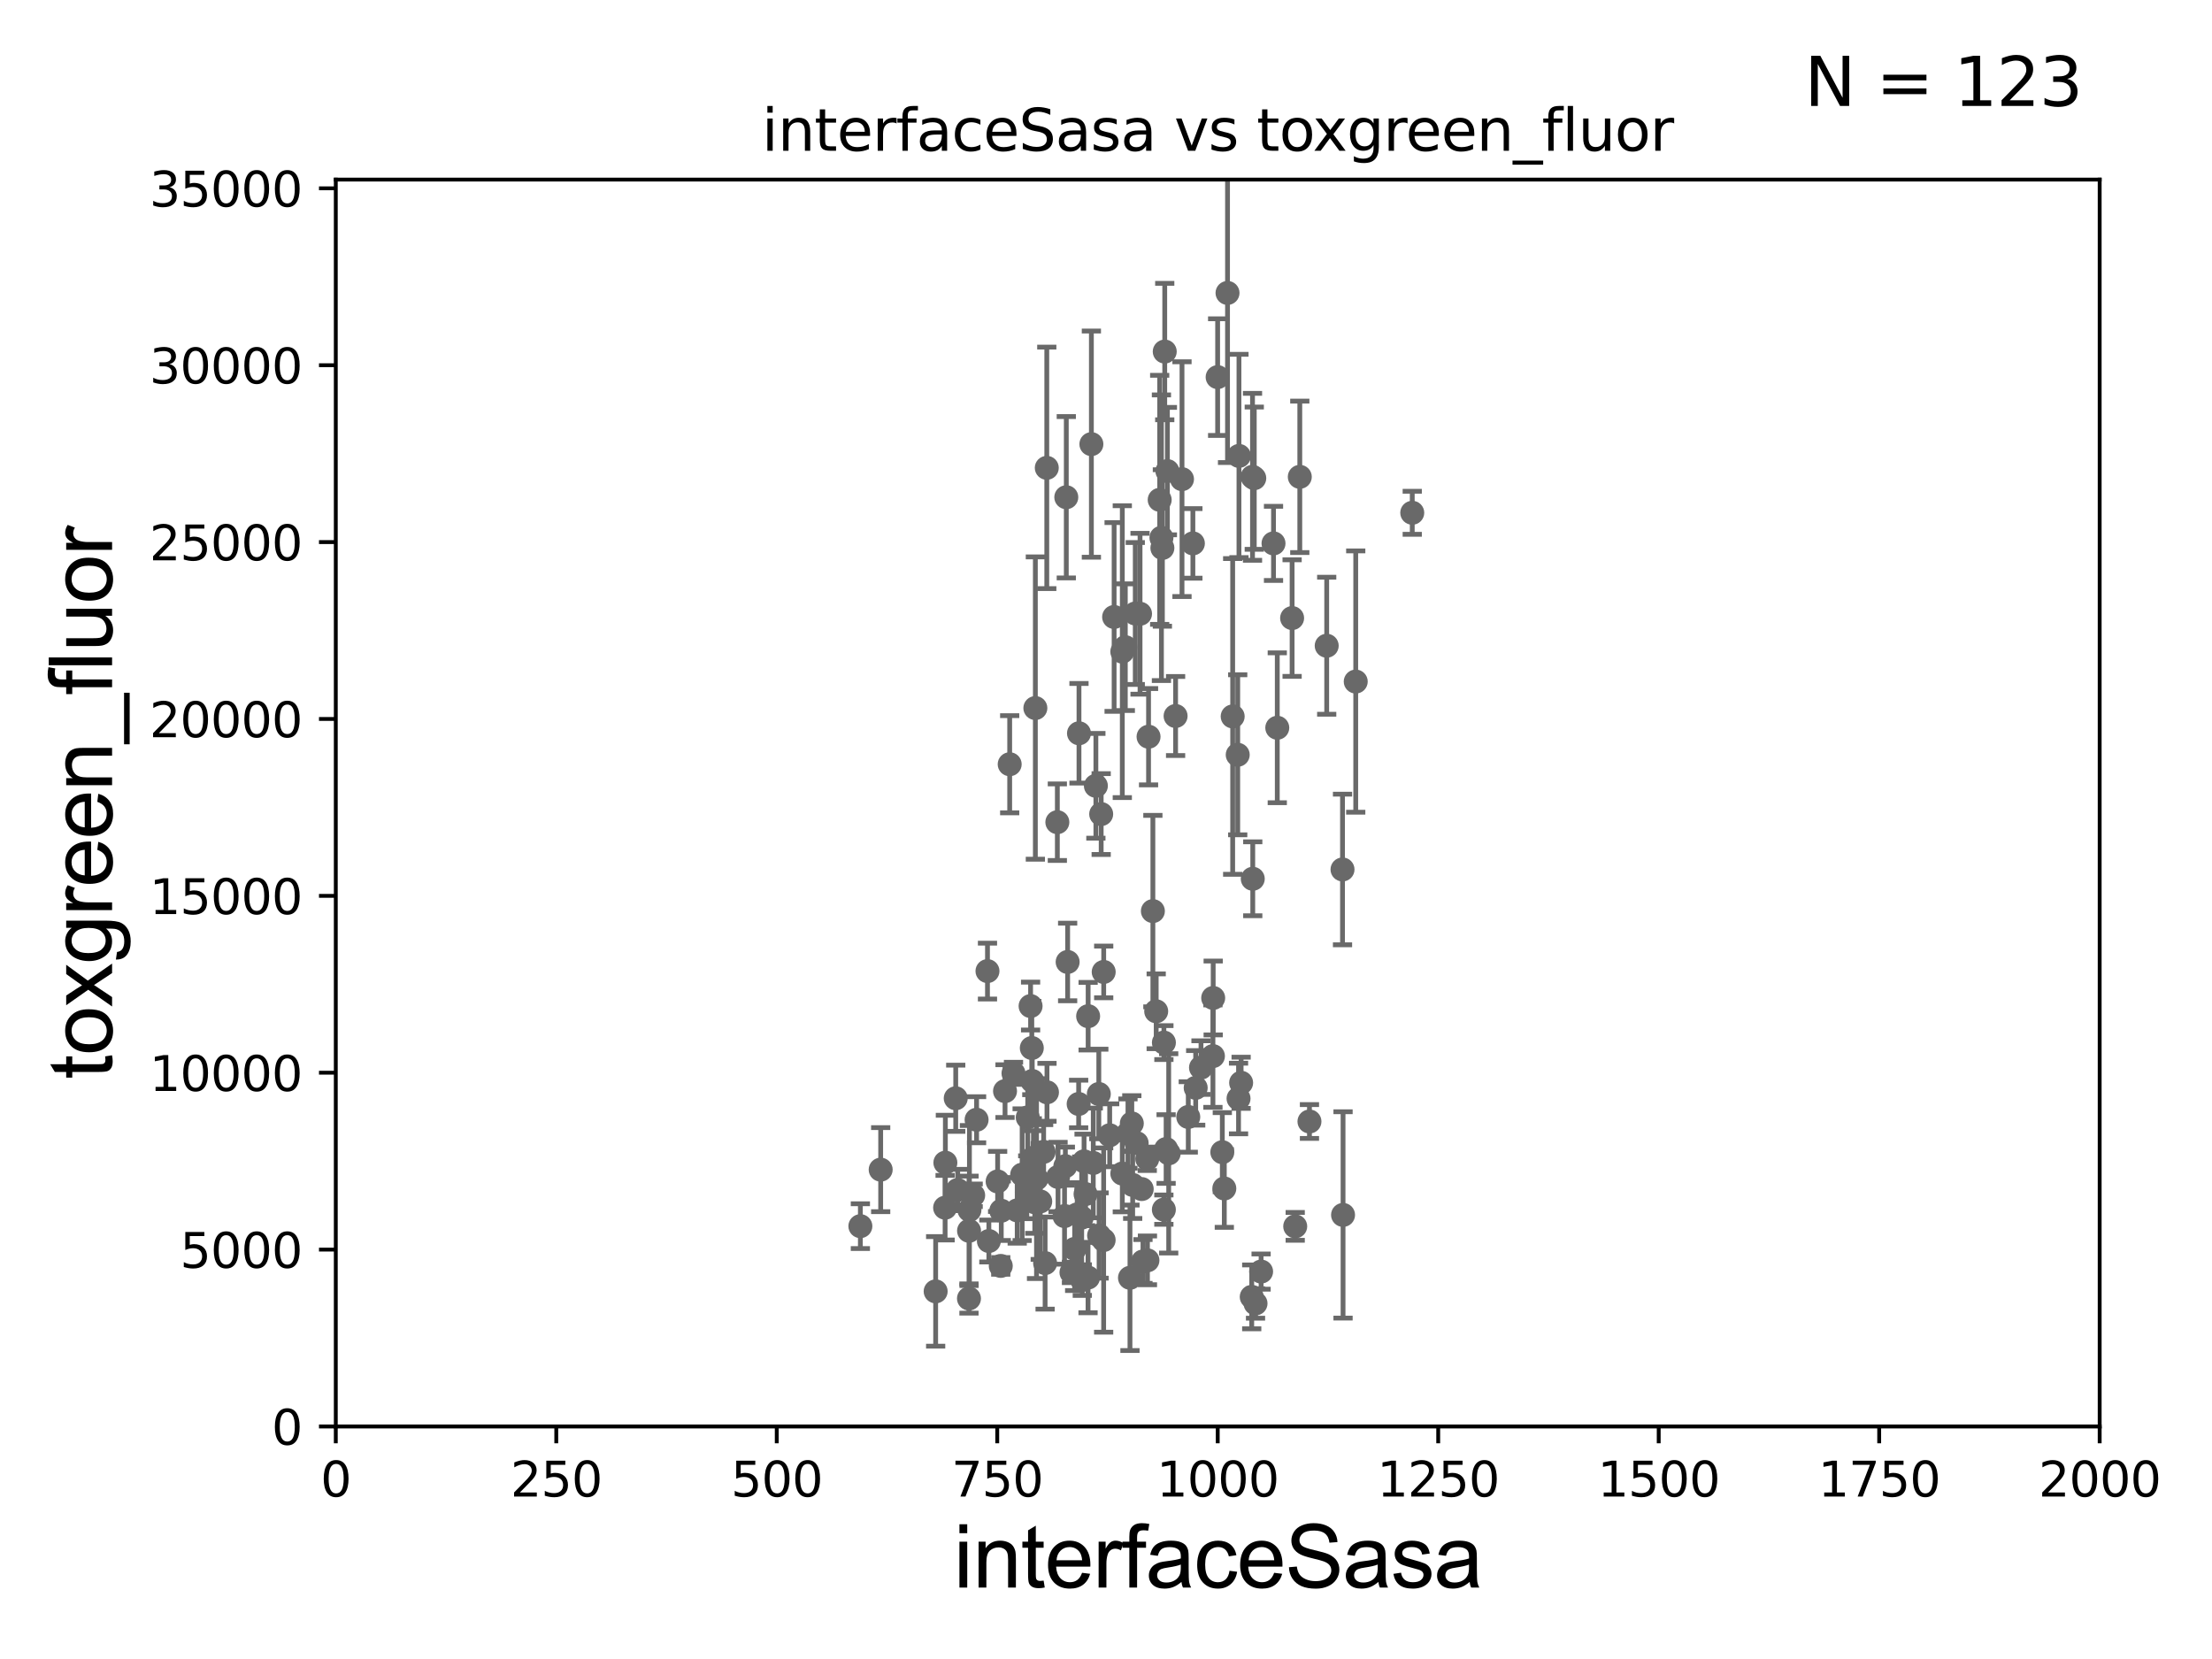 <?xml version="1.0" encoding="utf-8" standalone="no"?>
<!DOCTYPE svg PUBLIC "-//W3C//DTD SVG 1.1//EN"
  "http://www.w3.org/Graphics/SVG/1.1/DTD/svg11.dtd">
<svg xmlns:xlink="http://www.w3.org/1999/xlink" width="460.8pt" height="345.6pt" viewBox="0 0 460.8 345.6" xmlns="http://www.w3.org/2000/svg" version="1.1">
 <defs>
  <style type="text/css">*{stroke-linejoin: round; stroke-linecap: butt}</style>
 </defs>
 <g id="figure_1">
  <g id="patch_1">
   <path d="M 0 345.6 
L 460.8 345.6 
L 460.8 0 
L 0 0 
z
" style="fill: #ffffff"/>
  </g>
  <g id="axes_1">
   <g id="patch_2">
    <path d="M 69.95 297.16 
L 437.4 297.16 
L 437.4 37.411 
L 69.95 37.411 
z
" style="fill: #ffffff"/>
   </g>
   <g id="PathCollection_1">
    <defs>
     <path id="m19359d6ca9" d="M 0 1.118 
C 0.297 1.118 0.581 1 0.791 0.791 
C 1 0.581 1.118 0.297 1.118 0 
C 1.118 -0.297 1 -0.581 0.791 -0.791 
C 0.581 -1 0.297 -1.118 0 -1.118 
C -0.297 -1.118 -0.581 -1 -0.791 -0.791 
C -1 -0.581 -1.118 -0.297 -1.118 0 
C -1.118 0.297 -1 0.581 -0.791 0.791 
C -0.581 1 -0.297 1.118 0 1.118 
z
" style="stroke: #696969"/>
    </defs>
    <g clip-path="url(#pe4d7fbd983)">
     <use xlink:href="#m19359d6ca9" x="265.296" y="113.199" style="fill: #696969; stroke: #696969"/>
     <use xlink:href="#m19359d6ca9" x="199.502" y="247.897" style="fill: #696969; stroke: #696969"/>
     <use xlink:href="#m19359d6ca9" x="213.904" y="248.391" style="fill: #696969; stroke: #696969"/>
     <use xlink:href="#m19359d6ca9" x="227.746" y="242.266" style="fill: #696969; stroke: #696969"/>
     <use xlink:href="#m19359d6ca9" x="239.034" y="262.553" style="fill: #696969; stroke: #696969"/>
     <use xlink:href="#m19359d6ca9" x="262.711" y="264.892" style="fill: #696969; stroke: #696969"/>
     <use xlink:href="#m19359d6ca9" x="224.4" y="252.981" style="fill: #696969; stroke: #696969"/>
     <use xlink:href="#m19359d6ca9" x="225.462" y="266.663" style="fill: #696969; stroke: #696969"/>
     <use xlink:href="#m19359d6ca9" x="260.758" y="270.161" style="fill: #696969; stroke: #696969"/>
     <use xlink:href="#m19359d6ca9" x="218.106" y="227.545" style="fill: #696969; stroke: #696969"/>
     <use xlink:href="#m19359d6ca9" x="214.944" y="218.317" style="fill: #696969; stroke: #696969"/>
     <use xlink:href="#m19359d6ca9" x="215.565" y="250.46" style="fill: #696969; stroke: #696969"/>
     <use xlink:href="#m19359d6ca9" x="207.826" y="246.116" style="fill: #696969; stroke: #696969"/>
     <use xlink:href="#m19359d6ca9" x="249.084" y="226.619" style="fill: #696969; stroke: #696969"/>
     <use xlink:href="#m19359d6ca9" x="223.206" y="265.067" style="fill: #696969; stroke: #696969"/>
     <use xlink:href="#m19359d6ca9" x="220.41" y="245.186" style="fill: #696969; stroke: #696969"/>
     <use xlink:href="#m19359d6ca9" x="229.91" y="258.322" style="fill: #696969; stroke: #696969"/>
     <use xlink:href="#m19359d6ca9" x="215.684" y="147.5" style="fill: #696969; stroke: #696969"/>
     <use xlink:href="#m19359d6ca9" x="242.922" y="239.363" style="fill: #696969; stroke: #696969"/>
     <use xlink:href="#m19359d6ca9" x="203.441" y="233.263" style="fill: #696969; stroke: #696969"/>
     <use xlink:href="#m19359d6ca9" x="242.455" y="251.989" style="fill: #696969; stroke: #696969"/>
     <use xlink:href="#m19359d6ca9" x="240.858" y="210.669" style="fill: #696969; stroke: #696969"/>
     <use xlink:href="#m19359d6ca9" x="243.19" y="98.139" style="fill: #696969; stroke: #696969"/>
     <use xlink:href="#m19359d6ca9" x="237.84" y="247.701" style="fill: #696969; stroke: #696969"/>
     <use xlink:href="#m19359d6ca9" x="255.047" y="247.581" style="fill: #696969; stroke: #696969"/>
     <use xlink:href="#m19359d6ca9" x="224.773" y="152.757" style="fill: #696969; stroke: #696969"/>
     <use xlink:href="#m19359d6ca9" x="235.958" y="246.844" style="fill: #696969; stroke: #696969"/>
     <use xlink:href="#m19359d6ca9" x="217.408" y="239.952" style="fill: #696969; stroke: #696969"/>
     <use xlink:href="#m19359d6ca9" x="212.932" y="244.705" style="fill: #696969; stroke: #696969"/>
     <use xlink:href="#m19359d6ca9" x="250.19" y="222.403" style="fill: #696969; stroke: #696969"/>
     <use xlink:href="#m19359d6ca9" x="227.355" y="92.52" style="fill: #696969; stroke: #696969"/>
     <use xlink:href="#m19359d6ca9" x="254.63" y="240.023" style="fill: #696969; stroke: #696969"/>
     <use xlink:href="#m19359d6ca9" x="261.548" y="271.534" style="fill: #696969; stroke: #696969"/>
     <use xlink:href="#m19359d6ca9" x="258.549" y="225.561" style="fill: #696969; stroke: #696969"/>
     <use xlink:href="#m19359d6ca9" x="228.292" y="163.697" style="fill: #696969; stroke: #696969"/>
     <use xlink:href="#m19359d6ca9" x="242.146" y="114.153" style="fill: #696969; stroke: #696969"/>
     <use xlink:href="#m19359d6ca9" x="225.831" y="241.922" style="fill: #696969; stroke: #696969"/>
     <use xlink:href="#m19359d6ca9" x="206" y="258.526" style="fill: #696969; stroke: #696969"/>
     <use xlink:href="#m19359d6ca9" x="223.871" y="260.171" style="fill: #696969; stroke: #696969"/>
     <use xlink:href="#m19359d6ca9" x="208.477" y="263.714" style="fill: #696969; stroke: #696969"/>
     <use xlink:href="#m19359d6ca9" x="240.166" y="189.796" style="fill: #696969; stroke: #696969"/>
     <use xlink:href="#m19359d6ca9" x="183.461" y="243.659" style="fill: #696969; stroke: #696969"/>
     <use xlink:href="#m19359d6ca9" x="234.424" y="134.821" style="fill: #696969; stroke: #696969"/>
     <use xlink:href="#m19359d6ca9" x="225.335" y="253.651" style="fill: #696969; stroke: #696969"/>
     <use xlink:href="#m19359d6ca9" x="279.782" y="253.09" style="fill: #696969; stroke: #696969"/>
     <use xlink:href="#m19359d6ca9" x="228.962" y="257.375" style="fill: #696969; stroke: #696969"/>
     <use xlink:href="#m19359d6ca9" x="266.08" y="151.608" style="fill: #696969; stroke: #696969"/>
     <use xlink:href="#m19359d6ca9" x="201.87" y="256.398" style="fill: #696969; stroke: #696969"/>
     <use xlink:href="#m19359d6ca9" x="234.977" y="236.144" style="fill: #696969; stroke: #696969"/>
     <use xlink:href="#m19359d6ca9" x="214.097" y="232.775" style="fill: #696969; stroke: #696969"/>
     <use xlink:href="#m19359d6ca9" x="209.366" y="227.298" style="fill: #696969; stroke: #696969"/>
     <use xlink:href="#m19359d6ca9" x="194.914" y="269.017" style="fill: #696969; stroke: #696969"/>
     <use xlink:href="#m19359d6ca9" x="210.336" y="159.204" style="fill: #696969; stroke: #696969"/>
     <use xlink:href="#m19359d6ca9" x="226.678" y="211.691" style="fill: #696969; stroke: #696969"/>
     <use xlink:href="#m19359d6ca9" x="238.101" y="262.787" style="fill: #696969; stroke: #696969"/>
     <use xlink:href="#m19359d6ca9" x="235.777" y="234.029" style="fill: #696969; stroke: #696969"/>
     <use xlink:href="#m19359d6ca9" x="226.658" y="266.141" style="fill: #696969; stroke: #696969"/>
     <use xlink:href="#m19359d6ca9" x="228.903" y="227.898" style="fill: #696969; stroke: #696969"/>
     <use xlink:href="#m19359d6ca9" x="221.762" y="253.333" style="fill: #696969; stroke: #696969"/>
     <use xlink:href="#m19359d6ca9" x="229.396" y="169.586" style="fill: #696969; stroke: #696969"/>
     <use xlink:href="#m19359d6ca9" x="224.703" y="229.976" style="fill: #696969; stroke: #696969"/>
     <use xlink:href="#m19359d6ca9" x="215.287" y="241.152" style="fill: #696969; stroke: #696969"/>
     <use xlink:href="#m19359d6ca9" x="238.994" y="241.396" style="fill: #696969; stroke: #696969"/>
     <use xlink:href="#m19359d6ca9" x="211.903" y="252.144" style="fill: #696969; stroke: #696969"/>
     <use xlink:href="#m19359d6ca9" x="222.128" y="103.583" style="fill: #696969; stroke: #696969"/>
     <use xlink:href="#m19359d6ca9" x="211.13" y="223.59" style="fill: #696969; stroke: #696969"/>
     <use xlink:href="#m19359d6ca9" x="201.951" y="252.074" style="fill: #696969; stroke: #696969"/>
     <use xlink:href="#m19359d6ca9" x="214.69" y="209.582" style="fill: #696969; stroke: #696969"/>
     <use xlink:href="#m19359d6ca9" x="231.169" y="236.498" style="fill: #696969; stroke: #696969"/>
     <use xlink:href="#m19359d6ca9" x="196.939" y="242.21" style="fill: #696969; stroke: #696969"/>
     <use xlink:href="#m19359d6ca9" x="256.789" y="149.245" style="fill: #696969; stroke: #696969"/>
     <use xlink:href="#m19359d6ca9" x="232.091" y="128.528" style="fill: #696969; stroke: #696969"/>
     <use xlink:href="#m19359d6ca9" x="196.884" y="251.586" style="fill: #696969; stroke: #696969"/>
     <use xlink:href="#m19359d6ca9" x="242.462" y="217.19" style="fill: #696969; stroke: #696969"/>
     <use xlink:href="#m19359d6ca9" x="215.036" y="225.189" style="fill: #696969; stroke: #696969"/>
     <use xlink:href="#m19359d6ca9" x="236.789" y="238.14" style="fill: #696969; stroke: #696969"/>
     <use xlink:href="#m19359d6ca9" x="216.7" y="250.281" style="fill: #696969; stroke: #696969"/>
     <use xlink:href="#m19359d6ca9" x="215.927" y="245.529" style="fill: #696969; stroke: #696969"/>
     <use xlink:href="#m19359d6ca9" x="258.011" y="228.84" style="fill: #696969; stroke: #696969"/>
     <use xlink:href="#m19359d6ca9" x="236.499" y="127.804" style="fill: #696969; stroke: #696969"/>
     <use xlink:href="#m19359d6ca9" x="252.729" y="207.894" style="fill: #696969; stroke: #696969"/>
     <use xlink:href="#m19359d6ca9" x="239.265" y="153.471" style="fill: #696969; stroke: #696969"/>
     <use xlink:href="#m19359d6ca9" x="217.716" y="263.125" style="fill: #696969; stroke: #696969"/>
     <use xlink:href="#m19359d6ca9" x="279.67" y="181.126" style="fill: #696969; stroke: #696969"/>
     <use xlink:href="#m19359d6ca9" x="208.583" y="252.217" style="fill: #696969; stroke: #696969"/>
     <use xlink:href="#m19359d6ca9" x="260.973" y="183.067" style="fill: #696969; stroke: #696969"/>
     <use xlink:href="#m19359d6ca9" x="199.096" y="228.788" style="fill: #696969; stroke: #696969"/>
     <use xlink:href="#m19359d6ca9" x="221.933" y="242.931" style="fill: #696969; stroke: #696969"/>
     <use xlink:href="#m19359d6ca9" x="235.394" y="266.188" style="fill: #696969; stroke: #696969"/>
     <use xlink:href="#m19359d6ca9" x="202.73" y="249.006" style="fill: #696969; stroke: #696969"/>
     <use xlink:href="#m19359d6ca9" x="226.142" y="248.749" style="fill: #696969; stroke: #696969"/>
     <use xlink:href="#m19359d6ca9" x="269.17" y="128.754" style="fill: #696969; stroke: #696969"/>
     <use xlink:href="#m19359d6ca9" x="233.798" y="244.473" style="fill: #696969; stroke: #696969"/>
     <use xlink:href="#m19359d6ca9" x="222.409" y="200.396" style="fill: #696969; stroke: #696969"/>
     <use xlink:href="#m19359d6ca9" x="270.771" y="99.335" style="fill: #696969; stroke: #696969"/>
     <use xlink:href="#m19359d6ca9" x="241.584" y="104.123" style="fill: #696969; stroke: #696969"/>
     <use xlink:href="#m19359d6ca9" x="282.424" y="141.982" style="fill: #696969; stroke: #696969"/>
     <use xlink:href="#m19359d6ca9" x="218.064" y="97.461" style="fill: #696969; stroke: #696969"/>
     <use xlink:href="#m19359d6ca9" x="269.817" y="255.474" style="fill: #696969; stroke: #696969"/>
     <use xlink:href="#m19359d6ca9" x="243.462" y="240.264" style="fill: #696969; stroke: #696969"/>
     <use xlink:href="#m19359d6ca9" x="201.854" y="270.503" style="fill: #696969; stroke: #696969"/>
     <use xlink:href="#m19359d6ca9" x="244.898" y="149.157" style="fill: #696969; stroke: #696969"/>
     <use xlink:href="#m19359d6ca9" x="261.287" y="99.614" style="fill: #696969; stroke: #696969"/>
     <use xlink:href="#m19359d6ca9" x="242.637" y="73.236" style="fill: #696969; stroke: #696969"/>
     <use xlink:href="#m19359d6ca9" x="260.921" y="99.328" style="fill: #696969; stroke: #696969"/>
     <use xlink:href="#m19359d6ca9" x="294.197" y="106.821" style="fill: #696969; stroke: #696969"/>
     <use xlink:href="#m19359d6ca9" x="237.491" y="127.858" style="fill: #696969; stroke: #696969"/>
     <use xlink:href="#m19359d6ca9" x="248.499" y="113.2" style="fill: #696969; stroke: #696969"/>
     <use xlink:href="#m19359d6ca9" x="220.265" y="171.276" style="fill: #696969; stroke: #696969"/>
     <use xlink:href="#m19359d6ca9" x="257.84" y="157.235" style="fill: #696969; stroke: #696969"/>
     <use xlink:href="#m19359d6ca9" x="252.676" y="220.006" style="fill: #696969; stroke: #696969"/>
     <use xlink:href="#m19359d6ca9" x="272.784" y="233.628" style="fill: #696969; stroke: #696969"/>
     <use xlink:href="#m19359d6ca9" x="246.232" y="99.816" style="fill: #696969; stroke: #696969"/>
     <use xlink:href="#m19359d6ca9" x="247.539" y="232.681" style="fill: #696969; stroke: #696969"/>
     <use xlink:href="#m19359d6ca9" x="229.921" y="202.474" style="fill: #696969; stroke: #696969"/>
     <use xlink:href="#m19359d6ca9" x="179.231" y="255.431" style="fill: #696969; stroke: #696969"/>
     <use xlink:href="#m19359d6ca9" x="205.71" y="202.296" style="fill: #696969; stroke: #696969"/>
     <use xlink:href="#m19359d6ca9" x="255.716" y="61.025" style="fill: #696969; stroke: #696969"/>
     <use xlink:href="#m19359d6ca9" x="276.376" y="134.52" style="fill: #696969; stroke: #696969"/>
     <use xlink:href="#m19359d6ca9" x="233.796" y="135.749" style="fill: #696969; stroke: #696969"/>
     <use xlink:href="#m19359d6ca9" x="258.099" y="94.978" style="fill: #696969; stroke: #696969"/>
     <use xlink:href="#m19359d6ca9" x="241.948" y="112.022" style="fill: #696969; stroke: #696969"/>
     <use xlink:href="#m19359d6ca9" x="253.655" y="78.559" style="fill: #696969; stroke: #696969"/>
    </g>
   </g>
   <g id="matplotlib.axis_1">
    <g id="xtick_1">
     <g id="line2d_1">
      <defs>
       <path id="m20fc9ffe65" d="M 0 0 
L 0 3.5 
" style="stroke: #000000; stroke-width: 0.8"/>
      </defs>
      <g>
       <use xlink:href="#m20fc9ffe65" x="69.95" y="297.16" style="stroke: #000000; stroke-width: 0.8"/>
      </g>
     </g>
     <g id="text_1">
      <!-- 0 -->
      <g transform="translate(66.769 311.758)scale(0.1 -0.1)">
       <defs>
        <path id="DejaVuSans-30" d="M 2034 4250 
Q 1547 4250 1301 3770 
Q 1056 3291 1056 2328 
Q 1056 1369 1301 889 
Q 1547 409 2034 409 
Q 2525 409 2770 889 
Q 3016 1369 3016 2328 
Q 3016 3291 2770 3770 
Q 2525 4250 2034 4250 
z
M 2034 4750 
Q 2819 4750 3233 4129 
Q 3647 3509 3647 2328 
Q 3647 1150 3233 529 
Q 2819 -91 2034 -91 
Q 1250 -91 836 529 
Q 422 1150 422 2328 
Q 422 3509 836 4129 
Q 1250 4750 2034 4750 
z
" transform="scale(0.016)"/>
       </defs>
       <use xlink:href="#DejaVuSans-30"/>
      </g>
     </g>
    </g>
    <g id="xtick_2">
     <g id="line2d_2">
      <g>
       <use xlink:href="#m20fc9ffe65" x="115.881" y="297.16" style="stroke: #000000; stroke-width: 0.8"/>
      </g>
     </g>
     <g id="text_2">
      <!-- 250 -->
      <g transform="translate(106.338 311.758)scale(0.1 -0.1)">
       <defs>
        <path id="DejaVuSans-32" d="M 1228 531 
L 3431 531 
L 3431 0 
L 469 0 
L 469 531 
Q 828 903 1448 1529 
Q 2069 2156 2228 2338 
Q 2531 2678 2651 2914 
Q 2772 3150 2772 3378 
Q 2772 3750 2511 3984 
Q 2250 4219 1831 4219 
Q 1534 4219 1204 4116 
Q 875 4013 500 3803 
L 500 4441 
Q 881 4594 1212 4672 
Q 1544 4750 1819 4750 
Q 2544 4750 2975 4387 
Q 3406 4025 3406 3419 
Q 3406 3131 3298 2873 
Q 3191 2616 2906 2266 
Q 2828 2175 2409 1742 
Q 1991 1309 1228 531 
z
" transform="scale(0.016)"/>
        <path id="DejaVuSans-35" d="M 691 4666 
L 3169 4666 
L 3169 4134 
L 1269 4134 
L 1269 2991 
Q 1406 3038 1543 3061 
Q 1681 3084 1819 3084 
Q 2600 3084 3056 2656 
Q 3513 2228 3513 1497 
Q 3513 744 3044 326 
Q 2575 -91 1722 -91 
Q 1428 -91 1123 -41 
Q 819 9 494 109 
L 494 744 
Q 775 591 1075 516 
Q 1375 441 1709 441 
Q 2250 441 2565 725 
Q 2881 1009 2881 1497 
Q 2881 1984 2565 2268 
Q 2250 2553 1709 2553 
Q 1456 2553 1204 2497 
Q 953 2441 691 2322 
L 691 4666 
z
" transform="scale(0.016)"/>
       </defs>
       <use xlink:href="#DejaVuSans-32"/>
       <use xlink:href="#DejaVuSans-35" x="63.623"/>
       <use xlink:href="#DejaVuSans-30" x="127.246"/>
      </g>
     </g>
    </g>
    <g id="xtick_3">
     <g id="line2d_3">
      <g>
       <use xlink:href="#m20fc9ffe65" x="161.812" y="297.16" style="stroke: #000000; stroke-width: 0.8"/>
      </g>
     </g>
     <g id="text_3">
      <!-- 500 -->
      <g transform="translate(152.269 311.758)scale(0.1 -0.1)">
       <use xlink:href="#DejaVuSans-35"/>
       <use xlink:href="#DejaVuSans-30" x="63.623"/>
       <use xlink:href="#DejaVuSans-30" x="127.246"/>
      </g>
     </g>
    </g>
    <g id="xtick_4">
     <g id="line2d_4">
      <g>
       <use xlink:href="#m20fc9ffe65" x="207.744" y="297.16" style="stroke: #000000; stroke-width: 0.8"/>
      </g>
     </g>
     <g id="text_4">
      <!-- 750 -->
      <g transform="translate(198.2 311.758)scale(0.1 -0.1)">
       <defs>
        <path id="DejaVuSans-37" d="M 525 4666 
L 3525 4666 
L 3525 4397 
L 1831 0 
L 1172 0 
L 2766 4134 
L 525 4134 
L 525 4666 
z
" transform="scale(0.016)"/>
       </defs>
       <use xlink:href="#DejaVuSans-37"/>
       <use xlink:href="#DejaVuSans-35" x="63.623"/>
       <use xlink:href="#DejaVuSans-30" x="127.246"/>
      </g>
     </g>
    </g>
    <g id="xtick_5">
     <g id="line2d_5">
      <g>
       <use xlink:href="#m20fc9ffe65" x="253.675" y="297.16" style="stroke: #000000; stroke-width: 0.8"/>
      </g>
     </g>
     <g id="text_5">
      <!-- 1000 -->
      <g transform="translate(240.95 311.758)scale(0.1 -0.1)">
       <defs>
        <path id="DejaVuSans-31" d="M 794 531 
L 1825 531 
L 1825 4091 
L 703 3866 
L 703 4441 
L 1819 4666 
L 2450 4666 
L 2450 531 
L 3481 531 
L 3481 0 
L 794 0 
L 794 531 
z
" transform="scale(0.016)"/>
       </defs>
       <use xlink:href="#DejaVuSans-31"/>
       <use xlink:href="#DejaVuSans-30" x="63.623"/>
       <use xlink:href="#DejaVuSans-30" x="127.246"/>
       <use xlink:href="#DejaVuSans-30" x="190.869"/>
      </g>
     </g>
    </g>
    <g id="xtick_6">
     <g id="line2d_6">
      <g>
       <use xlink:href="#m20fc9ffe65" x="299.606" y="297.16" style="stroke: #000000; stroke-width: 0.8"/>
      </g>
     </g>
     <g id="text_6">
      <!-- 1250 -->
      <g transform="translate(286.881 311.758)scale(0.1 -0.1)">
       <use xlink:href="#DejaVuSans-31"/>
       <use xlink:href="#DejaVuSans-32" x="63.623"/>
       <use xlink:href="#DejaVuSans-35" x="127.246"/>
       <use xlink:href="#DejaVuSans-30" x="190.869"/>
      </g>
     </g>
    </g>
    <g id="xtick_7">
     <g id="line2d_7">
      <g>
       <use xlink:href="#m20fc9ffe65" x="345.538" y="297.16" style="stroke: #000000; stroke-width: 0.8"/>
      </g>
     </g>
     <g id="text_7">
      <!-- 1500 -->
      <g transform="translate(332.812 311.758)scale(0.1 -0.1)">
       <use xlink:href="#DejaVuSans-31"/>
       <use xlink:href="#DejaVuSans-35" x="63.623"/>
       <use xlink:href="#DejaVuSans-30" x="127.246"/>
       <use xlink:href="#DejaVuSans-30" x="190.869"/>
      </g>
     </g>
    </g>
    <g id="xtick_8">
     <g id="line2d_8">
      <g>
       <use xlink:href="#m20fc9ffe65" x="391.469" y="297.16" style="stroke: #000000; stroke-width: 0.8"/>
      </g>
     </g>
     <g id="text_8">
      <!-- 1750 -->
      <g transform="translate(378.744 311.758)scale(0.1 -0.1)">
       <use xlink:href="#DejaVuSans-31"/>
       <use xlink:href="#DejaVuSans-37" x="63.623"/>
       <use xlink:href="#DejaVuSans-35" x="127.246"/>
       <use xlink:href="#DejaVuSans-30" x="190.869"/>
      </g>
     </g>
    </g>
    <g id="xtick_9">
     <g id="line2d_9">
      <g>
       <use xlink:href="#m20fc9ffe65" x="437.4" y="297.16" style="stroke: #000000; stroke-width: 0.8"/>
      </g>
     </g>
     <g id="text_9">
      <!-- 2000 -->
      <g transform="translate(424.675 311.758)scale(0.1 -0.1)">
       <use xlink:href="#DejaVuSans-32"/>
       <use xlink:href="#DejaVuSans-30" x="63.623"/>
       <use xlink:href="#DejaVuSans-30" x="127.246"/>
       <use xlink:href="#DejaVuSans-30" x="190.869"/>
      </g>
     </g>
    </g>
    <g id="text_10">
     <!-- interfaceSasa -->
     <g transform="translate(198.646 330.722)scale(0.18 -0.18)">
      <defs>
       <path id="ArialMT-69" d="M 425 3934 
L 425 4581 
L 988 4581 
L 988 3934 
L 425 3934 
z
M 425 0 
L 425 3319 
L 988 3319 
L 988 0 
L 425 0 
z
" transform="scale(0.016)"/>
       <path id="ArialMT-6e" d="M 422 0 
L 422 3319 
L 928 3319 
L 928 2847 
Q 1294 3394 1984 3394 
Q 2284 3394 2536 3286 
Q 2788 3178 2913 3003 
Q 3038 2828 3088 2588 
Q 3119 2431 3119 2041 
L 3119 0 
L 2556 0 
L 2556 2019 
Q 2556 2363 2490 2533 
Q 2425 2703 2258 2804 
Q 2091 2906 1866 2906 
Q 1506 2906 1245 2678 
Q 984 2450 984 1813 
L 984 0 
L 422 0 
z
" transform="scale(0.016)"/>
       <path id="ArialMT-74" d="M 1650 503 
L 1731 6 
Q 1494 -44 1306 -44 
Q 1000 -44 831 53 
Q 663 150 594 308 
Q 525 466 525 972 
L 525 2881 
L 113 2881 
L 113 3319 
L 525 3319 
L 525 4141 
L 1084 4478 
L 1084 3319 
L 1650 3319 
L 1650 2881 
L 1084 2881 
L 1084 941 
Q 1084 700 1114 631 
Q 1144 563 1211 522 
Q 1278 481 1403 481 
Q 1497 481 1650 503 
z
" transform="scale(0.016)"/>
       <path id="ArialMT-65" d="M 2694 1069 
L 3275 997 
Q 3138 488 2766 206 
Q 2394 -75 1816 -75 
Q 1088 -75 661 373 
Q 234 822 234 1631 
Q 234 2469 665 2931 
Q 1097 3394 1784 3394 
Q 2450 3394 2872 2941 
Q 3294 2488 3294 1666 
Q 3294 1616 3291 1516 
L 816 1516 
Q 847 969 1125 678 
Q 1403 388 1819 388 
Q 2128 388 2347 550 
Q 2566 713 2694 1069 
z
M 847 1978 
L 2700 1978 
Q 2663 2397 2488 2606 
Q 2219 2931 1791 2931 
Q 1403 2931 1139 2672 
Q 875 2413 847 1978 
z
" transform="scale(0.016)"/>
       <path id="ArialMT-72" d="M 416 0 
L 416 3319 
L 922 3319 
L 922 2816 
Q 1116 3169 1280 3281 
Q 1444 3394 1641 3394 
Q 1925 3394 2219 3213 
L 2025 2691 
Q 1819 2813 1613 2813 
Q 1428 2813 1281 2702 
Q 1134 2591 1072 2394 
Q 978 2094 978 1738 
L 978 0 
L 416 0 
z
" transform="scale(0.016)"/>
       <path id="ArialMT-66" d="M 556 0 
L 556 2881 
L 59 2881 
L 59 3319 
L 556 3319 
L 556 3672 
Q 556 4006 616 4169 
Q 697 4388 901 4523 
Q 1106 4659 1475 4659 
Q 1713 4659 2000 4603 
L 1916 4113 
Q 1741 4144 1584 4144 
Q 1328 4144 1222 4034 
Q 1116 3925 1116 3625 
L 1116 3319 
L 1763 3319 
L 1763 2881 
L 1116 2881 
L 1116 0 
L 556 0 
z
" transform="scale(0.016)"/>
       <path id="ArialMT-61" d="M 2588 409 
Q 2275 144 1986 34 
Q 1697 -75 1366 -75 
Q 819 -75 525 192 
Q 231 459 231 875 
Q 231 1119 342 1320 
Q 453 1522 633 1644 
Q 813 1766 1038 1828 
Q 1203 1872 1538 1913 
Q 2219 1994 2541 2106 
Q 2544 2222 2544 2253 
Q 2544 2597 2384 2738 
Q 2169 2928 1744 2928 
Q 1347 2928 1158 2789 
Q 969 2650 878 2297 
L 328 2372 
Q 403 2725 575 2942 
Q 747 3159 1072 3276 
Q 1397 3394 1825 3394 
Q 2250 3394 2515 3294 
Q 2781 3194 2906 3042 
Q 3031 2891 3081 2659 
Q 3109 2516 3109 2141 
L 3109 1391 
Q 3109 606 3145 398 
Q 3181 191 3288 0 
L 2700 0 
Q 2613 175 2588 409 
z
M 2541 1666 
Q 2234 1541 1622 1453 
Q 1275 1403 1131 1340 
Q 988 1278 909 1158 
Q 831 1038 831 891 
Q 831 666 1001 516 
Q 1172 366 1500 366 
Q 1825 366 2078 508 
Q 2331 650 2450 897 
Q 2541 1088 2541 1459 
L 2541 1666 
z
" transform="scale(0.016)"/>
       <path id="ArialMT-63" d="M 2588 1216 
L 3141 1144 
Q 3050 572 2676 248 
Q 2303 -75 1759 -75 
Q 1078 -75 664 370 
Q 250 816 250 1647 
Q 250 2184 428 2587 
Q 606 2991 970 3192 
Q 1334 3394 1763 3394 
Q 2303 3394 2647 3120 
Q 2991 2847 3088 2344 
L 2541 2259 
Q 2463 2594 2264 2762 
Q 2066 2931 1784 2931 
Q 1359 2931 1093 2626 
Q 828 2322 828 1663 
Q 828 994 1084 691 
Q 1341 388 1753 388 
Q 2084 388 2306 591 
Q 2528 794 2588 1216 
z
" transform="scale(0.016)"/>
       <path id="ArialMT-53" d="M 288 1472 
L 859 1522 
Q 900 1178 1048 958 
Q 1197 738 1509 602 
Q 1822 466 2213 466 
Q 2559 466 2825 569 
Q 3091 672 3220 851 
Q 3350 1031 3350 1244 
Q 3350 1459 3225 1620 
Q 3100 1781 2813 1891 
Q 2628 1963 1997 2114 
Q 1366 2266 1113 2400 
Q 784 2572 623 2826 
Q 463 3081 463 3397 
Q 463 3744 659 4045 
Q 856 4347 1234 4503 
Q 1613 4659 2075 4659 
Q 2584 4659 2973 4495 
Q 3363 4331 3572 4012 
Q 3781 3694 3797 3291 
L 3216 3247 
Q 3169 3681 2898 3903 
Q 2628 4125 2100 4125 
Q 1550 4125 1298 3923 
Q 1047 3722 1047 3438 
Q 1047 3191 1225 3031 
Q 1400 2872 2139 2705 
Q 2878 2538 3153 2413 
Q 3553 2228 3743 1945 
Q 3934 1663 3934 1294 
Q 3934 928 3725 604 
Q 3516 281 3123 101 
Q 2731 -78 2241 -78 
Q 1619 -78 1198 103 
Q 778 284 539 648 
Q 300 1013 288 1472 
z
" transform="scale(0.016)"/>
       <path id="ArialMT-73" d="M 197 991 
L 753 1078 
Q 800 744 1014 566 
Q 1228 388 1613 388 
Q 2000 388 2187 545 
Q 2375 703 2375 916 
Q 2375 1106 2209 1216 
Q 2094 1291 1634 1406 
Q 1016 1563 777 1677 
Q 538 1791 414 1992 
Q 291 2194 291 2438 
Q 291 2659 392 2848 
Q 494 3038 669 3163 
Q 800 3259 1026 3326 
Q 1253 3394 1513 3394 
Q 1903 3394 2198 3281 
Q 2494 3169 2634 2976 
Q 2775 2784 2828 2463 
L 2278 2388 
Q 2241 2644 2061 2787 
Q 1881 2931 1553 2931 
Q 1166 2931 1000 2803 
Q 834 2675 834 2503 
Q 834 2394 903 2306 
Q 972 2216 1119 2156 
Q 1203 2125 1616 2013 
Q 2213 1853 2448 1751 
Q 2684 1650 2818 1456 
Q 2953 1263 2953 975 
Q 2953 694 2789 445 
Q 2625 197 2315 61 
Q 2006 -75 1616 -75 
Q 969 -75 630 194 
Q 291 463 197 991 
z
" transform="scale(0.016)"/>
      </defs>
      <use xlink:href="#ArialMT-69"/>
      <use xlink:href="#ArialMT-6e" x="22.217"/>
      <use xlink:href="#ArialMT-74" x="77.832"/>
      <use xlink:href="#ArialMT-65" x="105.615"/>
      <use xlink:href="#ArialMT-72" x="161.23"/>
      <use xlink:href="#ArialMT-66" x="194.531"/>
      <use xlink:href="#ArialMT-61" x="222.314"/>
      <use xlink:href="#ArialMT-63" x="277.93"/>
      <use xlink:href="#ArialMT-65" x="327.93"/>
      <use xlink:href="#ArialMT-53" x="383.545"/>
      <use xlink:href="#ArialMT-61" x="450.244"/>
      <use xlink:href="#ArialMT-73" x="505.859"/>
      <use xlink:href="#ArialMT-61" x="555.859"/>
     </g>
    </g>
   </g>
   <g id="matplotlib.axis_2">
    <g id="ytick_1">
     <g id="line2d_10">
      <defs>
       <path id="m7641aa6f41" d="M 0 0 
L -3.5 0 
" style="stroke: #000000; stroke-width: 0.8"/>
      </defs>
      <g>
       <use xlink:href="#m7641aa6f41" x="69.95" y="297.16" style="stroke: #000000; stroke-width: 0.8"/>
      </g>
     </g>
     <g id="text_11">
      <!-- 0 -->
      <g transform="translate(56.587 300.959)scale(0.1 -0.1)">
       <use xlink:href="#DejaVuSans-30"/>
      </g>
     </g>
    </g>
    <g id="ytick_2">
     <g id="line2d_11">
      <g>
       <use xlink:href="#m7641aa6f41" x="69.95" y="260.313" style="stroke: #000000; stroke-width: 0.8"/>
      </g>
     </g>
     <g id="text_12">
      <!-- 5000 -->
      <g transform="translate(37.5 264.112)scale(0.1 -0.1)">
       <use xlink:href="#DejaVuSans-35"/>
       <use xlink:href="#DejaVuSans-30" x="63.623"/>
       <use xlink:href="#DejaVuSans-30" x="127.246"/>
       <use xlink:href="#DejaVuSans-30" x="190.869"/>
      </g>
     </g>
    </g>
    <g id="ytick_3">
     <g id="line2d_12">
      <g>
       <use xlink:href="#m7641aa6f41" x="69.95" y="223.467" style="stroke: #000000; stroke-width: 0.8"/>
      </g>
     </g>
     <g id="text_13">
      <!-- 10000 -->
      <g transform="translate(31.137 227.266)scale(0.1 -0.1)">
       <use xlink:href="#DejaVuSans-31"/>
       <use xlink:href="#DejaVuSans-30" x="63.623"/>
       <use xlink:href="#DejaVuSans-30" x="127.246"/>
       <use xlink:href="#DejaVuSans-30" x="190.869"/>
       <use xlink:href="#DejaVuSans-30" x="254.492"/>
      </g>
     </g>
    </g>
    <g id="ytick_4">
     <g id="line2d_13">
      <g>
       <use xlink:href="#m7641aa6f41" x="69.95" y="186.62" style="stroke: #000000; stroke-width: 0.8"/>
      </g>
     </g>
     <g id="text_14">
      <!-- 15000 -->
      <g transform="translate(31.137 190.419)scale(0.1 -0.1)">
       <use xlink:href="#DejaVuSans-31"/>
       <use xlink:href="#DejaVuSans-35" x="63.623"/>
       <use xlink:href="#DejaVuSans-30" x="127.246"/>
       <use xlink:href="#DejaVuSans-30" x="190.869"/>
       <use xlink:href="#DejaVuSans-30" x="254.492"/>
      </g>
     </g>
    </g>
    <g id="ytick_5">
     <g id="line2d_14">
      <g>
       <use xlink:href="#m7641aa6f41" x="69.95" y="149.773" style="stroke: #000000; stroke-width: 0.8"/>
      </g>
     </g>
     <g id="text_15">
      <!-- 20000 -->
      <g transform="translate(31.137 153.572)scale(0.1 -0.1)">
       <use xlink:href="#DejaVuSans-32"/>
       <use xlink:href="#DejaVuSans-30" x="63.623"/>
       <use xlink:href="#DejaVuSans-30" x="127.246"/>
       <use xlink:href="#DejaVuSans-30" x="190.869"/>
       <use xlink:href="#DejaVuSans-30" x="254.492"/>
      </g>
     </g>
    </g>
    <g id="ytick_6">
     <g id="line2d_15">
      <g>
       <use xlink:href="#m7641aa6f41" x="69.95" y="112.926" style="stroke: #000000; stroke-width: 0.8"/>
      </g>
     </g>
     <g id="text_16">
      <!-- 25000 -->
      <g transform="translate(31.137 116.726)scale(0.1 -0.1)">
       <use xlink:href="#DejaVuSans-32"/>
       <use xlink:href="#DejaVuSans-35" x="63.623"/>
       <use xlink:href="#DejaVuSans-30" x="127.246"/>
       <use xlink:href="#DejaVuSans-30" x="190.869"/>
       <use xlink:href="#DejaVuSans-30" x="254.492"/>
      </g>
     </g>
    </g>
    <g id="ytick_7">
     <g id="line2d_16">
      <g>
       <use xlink:href="#m7641aa6f41" x="69.95" y="76.08" style="stroke: #000000; stroke-width: 0.8"/>
      </g>
     </g>
     <g id="text_17">
      <!-- 30000 -->
      <g transform="translate(31.137 79.879)scale(0.1 -0.1)">
       <defs>
        <path id="DejaVuSans-33" d="M 2597 2516 
Q 3050 2419 3304 2112 
Q 3559 1806 3559 1356 
Q 3559 666 3084 287 
Q 2609 -91 1734 -91 
Q 1441 -91 1130 -33 
Q 819 25 488 141 
L 488 750 
Q 750 597 1062 519 
Q 1375 441 1716 441 
Q 2309 441 2620 675 
Q 2931 909 2931 1356 
Q 2931 1769 2642 2001 
Q 2353 2234 1838 2234 
L 1294 2234 
L 1294 2753 
L 1863 2753 
Q 2328 2753 2575 2939 
Q 2822 3125 2822 3475 
Q 2822 3834 2567 4026 
Q 2313 4219 1838 4219 
Q 1578 4219 1281 4162 
Q 984 4106 628 3988 
L 628 4550 
Q 988 4650 1302 4700 
Q 1616 4750 1894 4750 
Q 2613 4750 3031 4423 
Q 3450 4097 3450 3541 
Q 3450 3153 3228 2886 
Q 3006 2619 2597 2516 
z
" transform="scale(0.016)"/>
       </defs>
       <use xlink:href="#DejaVuSans-33"/>
       <use xlink:href="#DejaVuSans-30" x="63.623"/>
       <use xlink:href="#DejaVuSans-30" x="127.246"/>
       <use xlink:href="#DejaVuSans-30" x="190.869"/>
       <use xlink:href="#DejaVuSans-30" x="254.492"/>
      </g>
     </g>
    </g>
    <g id="ytick_8">
     <g id="line2d_17">
      <g>
       <use xlink:href="#m7641aa6f41" x="69.95" y="39.233" style="stroke: #000000; stroke-width: 0.8"/>
      </g>
     </g>
     <g id="text_18">
      <!-- 35000 -->
      <g transform="translate(31.137 43.032)scale(0.1 -0.1)">
       <use xlink:href="#DejaVuSans-33"/>
       <use xlink:href="#DejaVuSans-35" x="63.623"/>
       <use xlink:href="#DejaVuSans-30" x="127.246"/>
       <use xlink:href="#DejaVuSans-30" x="190.869"/>
       <use xlink:href="#DejaVuSans-30" x="254.492"/>
      </g>
     </g>
    </g>
    <g id="text_19">
     <!-- toxgreen_fluor -->
     <g transform="translate(23.349 224.818)rotate(-90)scale(0.18 -0.18)">
      <defs>
       <path id="ArialMT-6f" d="M 213 1659 
Q 213 2581 725 3025 
Q 1153 3394 1769 3394 
Q 2453 3394 2887 2945 
Q 3322 2497 3322 1706 
Q 3322 1066 3130 698 
Q 2938 331 2570 128 
Q 2203 -75 1769 -75 
Q 1072 -75 642 372 
Q 213 819 213 1659 
z
M 791 1659 
Q 791 1022 1069 705 
Q 1347 388 1769 388 
Q 2188 388 2466 706 
Q 2744 1025 2744 1678 
Q 2744 2294 2464 2611 
Q 2184 2928 1769 2928 
Q 1347 2928 1069 2612 
Q 791 2297 791 1659 
z
" transform="scale(0.016)"/>
       <path id="ArialMT-78" d="M 47 0 
L 1259 1725 
L 138 3319 
L 841 3319 
L 1350 2541 
Q 1494 2319 1581 2169 
Q 1719 2375 1834 2534 
L 2394 3319 
L 3066 3319 
L 1919 1756 
L 3153 0 
L 2463 0 
L 1781 1031 
L 1600 1309 
L 728 0 
L 47 0 
z
" transform="scale(0.016)"/>
       <path id="ArialMT-67" d="M 319 -275 
L 866 -356 
Q 900 -609 1056 -725 
Q 1266 -881 1628 -881 
Q 2019 -881 2231 -725 
Q 2444 -569 2519 -288 
Q 2563 -116 2559 434 
Q 2191 0 1641 0 
Q 956 0 581 494 
Q 206 988 206 1678 
Q 206 2153 378 2554 
Q 550 2956 876 3175 
Q 1203 3394 1644 3394 
Q 2231 3394 2613 2919 
L 2613 3319 
L 3131 3319 
L 3131 450 
Q 3131 -325 2973 -648 
Q 2816 -972 2473 -1159 
Q 2131 -1347 1631 -1347 
Q 1038 -1347 672 -1080 
Q 306 -813 319 -275 
z
M 784 1719 
Q 784 1066 1043 766 
Q 1303 466 1694 466 
Q 2081 466 2343 764 
Q 2606 1063 2606 1700 
Q 2606 2309 2336 2618 
Q 2066 2928 1684 2928 
Q 1309 2928 1046 2623 
Q 784 2319 784 1719 
z
" transform="scale(0.016)"/>
       <path id="ArialMT-5f" d="M -97 -1272 
L -97 -866 
L 3631 -866 
L 3631 -1272 
L -97 -1272 
z
" transform="scale(0.016)"/>
       <path id="ArialMT-6c" d="M 409 0 
L 409 4581 
L 972 4581 
L 972 0 
L 409 0 
z
" transform="scale(0.016)"/>
       <path id="ArialMT-75" d="M 2597 0 
L 2597 488 
Q 2209 -75 1544 -75 
Q 1250 -75 995 37 
Q 741 150 617 320 
Q 494 491 444 738 
Q 409 903 409 1263 
L 409 3319 
L 972 3319 
L 972 1478 
Q 972 1038 1006 884 
Q 1059 663 1231 536 
Q 1403 409 1656 409 
Q 1909 409 2131 539 
Q 2353 669 2445 892 
Q 2538 1116 2538 1541 
L 2538 3319 
L 3100 3319 
L 3100 0 
L 2597 0 
z
" transform="scale(0.016)"/>
      </defs>
      <use xlink:href="#ArialMT-74"/>
      <use xlink:href="#ArialMT-6f" x="27.783"/>
      <use xlink:href="#ArialMT-78" x="83.398"/>
      <use xlink:href="#ArialMT-67" x="133.398"/>
      <use xlink:href="#ArialMT-72" x="189.014"/>
      <use xlink:href="#ArialMT-65" x="222.314"/>
      <use xlink:href="#ArialMT-65" x="277.93"/>
      <use xlink:href="#ArialMT-6e" x="333.545"/>
      <use xlink:href="#ArialMT-5f" x="389.16"/>
      <use xlink:href="#ArialMT-66" x="444.775"/>
      <use xlink:href="#ArialMT-6c" x="472.559"/>
      <use xlink:href="#ArialMT-75" x="494.775"/>
      <use xlink:href="#ArialMT-6f" x="550.391"/>
      <use xlink:href="#ArialMT-72" x="606.006"/>
     </g>
    </g>
   </g>
   <g id="LineCollection_1">
    <path d="M 265.296 120.924 
L 265.296 105.473 
" clip-path="url(#pe4d7fbd983)" style="fill: none; stroke: #696969"/>
    <path d="M 199.502 252.204 
L 199.502 243.591 
" clip-path="url(#pe4d7fbd983)" style="fill: none; stroke: #696969"/>
    <path d="M 213.904 253.88 
L 213.904 242.903 
" clip-path="url(#pe4d7fbd983)" style="fill: none; stroke: #696969"/>
    <path d="M 227.746 253.693 
L 227.746 230.838 
" clip-path="url(#pe4d7fbd983)" style="fill: none; stroke: #696969"/>
    <path d="M 239.034 267.631 
L 239.034 257.474 
" clip-path="url(#pe4d7fbd983)" style="fill: none; stroke: #696969"/>
    <path d="M 262.711 268.557 
L 262.711 261.227 
" clip-path="url(#pe4d7fbd983)" style="fill: none; stroke: #696969"/>
    <path d="M 224.4 259.587 
L 224.4 246.375 
" clip-path="url(#pe4d7fbd983)" style="fill: none; stroke: #696969"/>
    <path d="M 225.462 269.855 
L 225.462 263.471 
" clip-path="url(#pe4d7fbd983)" style="fill: none; stroke: #696969"/>
    <path d="M 260.758 276.811 
L 260.758 263.511 
" clip-path="url(#pe4d7fbd983)" style="fill: none; stroke: #696969"/>
    <path d="M 218.106 233.575 
L 218.106 221.515 
" clip-path="url(#pe4d7fbd983)" style="fill: none; stroke: #696969"/>
    <path d="M 214.944 228.039 
L 214.944 208.594 
" clip-path="url(#pe4d7fbd983)" style="fill: none; stroke: #696969"/>
    <path d="M 215.565 256.922 
L 215.565 243.998 
" clip-path="url(#pe4d7fbd983)" style="fill: none; stroke: #696969"/>
    <path d="M 207.826 252.373 
L 207.826 239.859 
" clip-path="url(#pe4d7fbd983)" style="fill: none; stroke: #696969"/>
    <path d="M 249.084 234.385 
L 249.084 218.852 
" clip-path="url(#pe4d7fbd983)" style="fill: none; stroke: #696969"/>
    <path d="M 223.206 267.194 
L 223.206 262.94 
" clip-path="url(#pe4d7fbd983)" style="fill: none; stroke: #696969"/>
    <path d="M 220.41 252.405 
L 220.41 237.966 
" clip-path="url(#pe4d7fbd983)" style="fill: none; stroke: #696969"/>
    <path d="M 229.91 277.515 
L 229.91 239.129 
" clip-path="url(#pe4d7fbd983)" style="fill: none; stroke: #696969"/>
    <path d="M 215.684 178.987 
L 215.684 116.012 
" clip-path="url(#pe4d7fbd983)" style="fill: none; stroke: #696969"/>
    <path d="M 242.922 246.513 
L 242.922 232.212 
" clip-path="url(#pe4d7fbd983)" style="fill: none; stroke: #696969"/>
    <path d="M 203.441 238.058 
L 203.441 228.468 
" clip-path="url(#pe4d7fbd983)" style="fill: none; stroke: #696969"/>
    <path d="M 242.455 255.044 
L 242.455 248.934 
" clip-path="url(#pe4d7fbd983)" style="fill: none; stroke: #696969"/>
    <path d="M 240.858 218.461 
L 240.858 202.877 
" clip-path="url(#pe4d7fbd983)" style="fill: none; stroke: #696969"/>
    <path d="M 243.19 111.411 
L 243.19 84.868 
" clip-path="url(#pe4d7fbd983)" style="fill: none; stroke: #696969"/>
    <path d="M 237.84 248.617 
L 237.84 246.784 
" clip-path="url(#pe4d7fbd983)" style="fill: none; stroke: #696969"/>
    <path d="M 255.047 255.675 
L 255.047 239.488 
" clip-path="url(#pe4d7fbd983)" style="fill: none; stroke: #696969"/>
    <path d="M 224.773 163.132 
L 224.773 142.383 
" clip-path="url(#pe4d7fbd983)" style="fill: none; stroke: #696969"/>
    <path d="M 235.958 253.824 
L 235.958 239.865 
" clip-path="url(#pe4d7fbd983)" style="fill: none; stroke: #696969"/>
    <path d="M 217.408 245.619 
L 217.408 234.285 
" clip-path="url(#pe4d7fbd983)" style="fill: none; stroke: #696969"/>
    <path d="M 212.932 258.426 
L 212.932 230.985 
" clip-path="url(#pe4d7fbd983)" style="fill: none; stroke: #696969"/>
    <path d="M 250.19 227.988 
L 250.19 216.818 
" clip-path="url(#pe4d7fbd983)" style="fill: none; stroke: #696969"/>
    <path d="M 227.355 116.081 
L 227.355 68.96 
" clip-path="url(#pe4d7fbd983)" style="fill: none; stroke: #696969"/>
    <path d="M 254.63 248.26 
L 254.63 231.786 
" clip-path="url(#pe4d7fbd983)" style="fill: none; stroke: #696969"/>
    <path d="M 261.548 274.604 
L 261.548 268.463 
" clip-path="url(#pe4d7fbd983)" style="fill: none; stroke: #696969"/>
    <path d="M 258.549 230.894 
L 258.549 220.228 
" clip-path="url(#pe4d7fbd983)" style="fill: none; stroke: #696969"/>
    <path d="M 228.292 174.604 
L 228.292 152.79 
" clip-path="url(#pe4d7fbd983)" style="fill: none; stroke: #696969"/>
    <path d="M 242.146 130.45 
L 242.146 97.856 
" clip-path="url(#pe4d7fbd983)" style="fill: none; stroke: #696969"/>
    <path d="M 225.831 247.585 
L 225.831 236.259 
" clip-path="url(#pe4d7fbd983)" style="fill: none; stroke: #696969"/>
    <path d="M 206 262.89 
L 206 254.161 
" clip-path="url(#pe4d7fbd983)" style="fill: none; stroke: #696969"/>
    <path d="M 223.871 268.84 
L 223.871 251.501 
" clip-path="url(#pe4d7fbd983)" style="fill: none; stroke: #696969"/>
    <path d="M 208.477 265.447 
L 208.477 261.981 
" clip-path="url(#pe4d7fbd983)" style="fill: none; stroke: #696969"/>
    <path d="M 240.166 209.736 
L 240.166 169.856 
" clip-path="url(#pe4d7fbd983)" style="fill: none; stroke: #696969"/>
    <path d="M 183.461 252.411 
L 183.461 234.907 
" clip-path="url(#pe4d7fbd983)" style="fill: none; stroke: #696969"/>
    <path d="M 234.424 148.013 
L 234.424 121.628 
" clip-path="url(#pe4d7fbd983)" style="fill: none; stroke: #696969"/>
    <path d="M 225.335 266.292 
L 225.335 241.009 
" clip-path="url(#pe4d7fbd983)" style="fill: none; stroke: #696969"/>
    <path d="M 279.782 274.582 
L 279.782 231.597 
" clip-path="url(#pe4d7fbd983)" style="fill: none; stroke: #696969"/>
    <path d="M 228.962 266.261 
L 228.962 248.49 
" clip-path="url(#pe4d7fbd983)" style="fill: none; stroke: #696969"/>
    <path d="M 266.08 167.218 
L 266.08 135.999 
" clip-path="url(#pe4d7fbd983)" style="fill: none; stroke: #696969"/>
    <path d="M 201.87 267.795 
L 201.87 245.002 
" clip-path="url(#pe4d7fbd983)" style="fill: none; stroke: #696969"/>
    <path d="M 234.977 243.354 
L 234.977 228.934 
" clip-path="url(#pe4d7fbd983)" style="fill: none; stroke: #696969"/>
    <path d="M 214.097 240.783 
L 214.097 224.768 
" clip-path="url(#pe4d7fbd983)" style="fill: none; stroke: #696969"/>
    <path d="M 209.366 232.792 
L 209.366 221.803 
" clip-path="url(#pe4d7fbd983)" style="fill: none; stroke: #696969"/>
    <path d="M 194.914 280.431 
L 194.914 257.604 
" clip-path="url(#pe4d7fbd983)" style="fill: none; stroke: #696969"/>
    <path d="M 210.336 169.327 
L 210.336 149.081 
" clip-path="url(#pe4d7fbd983)" style="fill: none; stroke: #696969"/>
    <path d="M 226.678 218.73 
L 226.678 204.652 
" clip-path="url(#pe4d7fbd983)" style="fill: none; stroke: #696969"/>
    <path d="M 238.101 267.343 
L 238.101 258.23 
" clip-path="url(#pe4d7fbd983)" style="fill: none; stroke: #696969"/>
    <path d="M 235.777 239.807 
L 235.777 228.251 
" clip-path="url(#pe4d7fbd983)" style="fill: none; stroke: #696969"/>
    <path d="M 226.658 273.47 
L 226.658 258.811 
" clip-path="url(#pe4d7fbd983)" style="fill: none; stroke: #696969"/>
    <path d="M 228.903 237.23 
L 228.903 218.566 
" clip-path="url(#pe4d7fbd983)" style="fill: none; stroke: #696969"/>
    <path d="M 221.762 263.354 
L 221.762 243.313 
" clip-path="url(#pe4d7fbd983)" style="fill: none; stroke: #696969"/>
    <path d="M 229.396 178.005 
L 229.396 161.167 
" clip-path="url(#pe4d7fbd983)" style="fill: none; stroke: #696969"/>
    <path d="M 224.703 234.931 
L 224.703 225.021 
" clip-path="url(#pe4d7fbd983)" style="fill: none; stroke: #696969"/>
    <path d="M 215.287 246.758 
L 215.287 235.545 
" clip-path="url(#pe4d7fbd983)" style="fill: none; stroke: #696969"/>
    <path d="M 238.994 243.837 
L 238.994 238.955 
" clip-path="url(#pe4d7fbd983)" style="fill: none; stroke: #696969"/>
    <path d="M 211.903 258.98 
L 211.903 245.307 
" clip-path="url(#pe4d7fbd983)" style="fill: none; stroke: #696969"/>
    <path d="M 222.128 120.391 
L 222.128 86.776 
" clip-path="url(#pe4d7fbd983)" style="fill: none; stroke: #696969"/>
    <path d="M 211.13 225.89 
L 211.13 221.289 
" clip-path="url(#pe4d7fbd983)" style="fill: none; stroke: #696969"/>
    <path d="M 201.951 269.683 
L 201.951 234.465 
" clip-path="url(#pe4d7fbd983)" style="fill: none; stroke: #696969"/>
    <path d="M 214.69 214.57 
L 214.69 204.594 
" clip-path="url(#pe4d7fbd983)" style="fill: none; stroke: #696969"/>
    <path d="M 231.169 243.044 
L 231.169 229.951 
" clip-path="url(#pe4d7fbd983)" style="fill: none; stroke: #696969"/>
    <path d="M 196.939 252.089 
L 196.939 232.331 
" clip-path="url(#pe4d7fbd983)" style="fill: none; stroke: #696969"/>
    <path d="M 256.789 182.133 
L 256.789 116.358 
" clip-path="url(#pe4d7fbd983)" style="fill: none; stroke: #696969"/>
    <path d="M 232.091 148.187 
L 232.091 108.869 
" clip-path="url(#pe4d7fbd983)" style="fill: none; stroke: #696969"/>
    <path d="M 196.884 258.313 
L 196.884 244.858 
" clip-path="url(#pe4d7fbd983)" style="fill: none; stroke: #696969"/>
    <path d="M 242.462 220.724 
L 242.462 213.657 
" clip-path="url(#pe4d7fbd983)" style="fill: none; stroke: #696969"/>
    <path d="M 215.036 233.033 
L 215.036 217.345 
" clip-path="url(#pe4d7fbd983)" style="fill: none; stroke: #696969"/>
    <path d="M 236.789 238.976 
L 236.789 237.303 
" clip-path="url(#pe4d7fbd983)" style="fill: none; stroke: #696969"/>
    <path d="M 216.7 262.356 
L 216.7 238.205 
" clip-path="url(#pe4d7fbd983)" style="fill: none; stroke: #696969"/>
    <path d="M 215.927 266.341 
L 215.927 224.717 
" clip-path="url(#pe4d7fbd983)" style="fill: none; stroke: #696969"/>
    <path d="M 258.011 236.193 
L 258.011 221.487 
" clip-path="url(#pe4d7fbd983)" style="fill: none; stroke: #696969"/>
    <path d="M 236.499 142.585 
L 236.499 113.023 
" clip-path="url(#pe4d7fbd983)" style="fill: none; stroke: #696969"/>
    <path d="M 252.729 215.59 
L 252.729 200.198 
" clip-path="url(#pe4d7fbd983)" style="fill: none; stroke: #696969"/>
    <path d="M 239.265 163.505 
L 239.265 143.438 
" clip-path="url(#pe4d7fbd983)" style="fill: none; stroke: #696969"/>
    <path d="M 217.716 272.716 
L 217.716 253.533 
" clip-path="url(#pe4d7fbd983)" style="fill: none; stroke: #696969"/>
    <path d="M 279.67 196.817 
L 279.67 165.436 
" clip-path="url(#pe4d7fbd983)" style="fill: none; stroke: #696969"/>
    <path d="M 208.583 258.412 
L 208.583 246.023 
" clip-path="url(#pe4d7fbd983)" style="fill: none; stroke: #696969"/>
    <path d="M 260.973 190.762 
L 260.973 175.372 
" clip-path="url(#pe4d7fbd983)" style="fill: none; stroke: #696969"/>
    <path d="M 199.096 235.683 
L 199.096 221.894 
" clip-path="url(#pe4d7fbd983)" style="fill: none; stroke: #696969"/>
    <path d="M 221.933 246.895 
L 221.933 238.966 
" clip-path="url(#pe4d7fbd983)" style="fill: none; stroke: #696969"/>
    <path d="M 235.394 281.34 
L 235.394 251.037 
" clip-path="url(#pe4d7fbd983)" style="fill: none; stroke: #696969"/>
    <path d="M 202.73 251.356 
L 202.73 246.655 
" clip-path="url(#pe4d7fbd983)" style="fill: none; stroke: #696969"/>
    <path d="M 226.142 255.333 
L 226.142 242.165 
" clip-path="url(#pe4d7fbd983)" style="fill: none; stroke: #696969"/>
    <path d="M 269.17 140.897 
L 269.17 116.611 
" clip-path="url(#pe4d7fbd983)" style="fill: none; stroke: #696969"/>
    <path d="M 233.798 252.453 
L 233.798 236.492 
" clip-path="url(#pe4d7fbd983)" style="fill: none; stroke: #696969"/>
    <path d="M 222.409 208.478 
L 222.409 192.314 
" clip-path="url(#pe4d7fbd983)" style="fill: none; stroke: #696969"/>
    <path d="M 270.771 115.11 
L 270.771 83.56 
" clip-path="url(#pe4d7fbd983)" style="fill: none; stroke: #696969"/>
    <path d="M 241.584 130.062 
L 241.584 78.185 
" clip-path="url(#pe4d7fbd983)" style="fill: none; stroke: #696969"/>
    <path d="M 282.424 169.197 
L 282.424 114.767 
" clip-path="url(#pe4d7fbd983)" style="fill: none; stroke: #696969"/>
    <path d="M 218.064 122.618 
L 218.064 72.305 
" clip-path="url(#pe4d7fbd983)" style="fill: none; stroke: #696969"/>
    <path d="M 269.817 258.374 
L 269.817 252.573 
" clip-path="url(#pe4d7fbd983)" style="fill: none; stroke: #696969"/>
    <path d="M 243.462 261.026 
L 243.462 219.503 
" clip-path="url(#pe4d7fbd983)" style="fill: none; stroke: #696969"/>
    <path d="M 201.854 273.548 
L 201.854 267.458 
" clip-path="url(#pe4d7fbd983)" style="fill: none; stroke: #696969"/>
    <path d="M 244.898 157.392 
L 244.898 140.923 
" clip-path="url(#pe4d7fbd983)" style="fill: none; stroke: #696969"/>
    <path d="M 261.287 114.436 
L 261.287 84.791 
" clip-path="url(#pe4d7fbd983)" style="fill: none; stroke: #696969"/>
    <path d="M 242.637 87.444 
L 242.637 59.027 
" clip-path="url(#pe4d7fbd983)" style="fill: none; stroke: #696969"/>
    <path d="M 260.921 116.714 
L 260.921 81.941 
" clip-path="url(#pe4d7fbd983)" style="fill: none; stroke: #696969"/>
    <path d="M 294.197 111.305 
L 294.197 102.337 
" clip-path="url(#pe4d7fbd983)" style="fill: none; stroke: #696969"/>
    <path d="M 237.491 144.611 
L 237.491 111.105 
" clip-path="url(#pe4d7fbd983)" style="fill: none; stroke: #696969"/>
    <path d="M 248.499 120.445 
L 248.499 105.956 
" clip-path="url(#pe4d7fbd983)" style="fill: none; stroke: #696969"/>
    <path d="M 220.265 179.252 
L 220.265 163.3 
" clip-path="url(#pe4d7fbd983)" style="fill: none; stroke: #696969"/>
    <path d="M 257.84 173.908 
L 257.84 140.562 
" clip-path="url(#pe4d7fbd983)" style="fill: none; stroke: #696969"/>
    <path d="M 252.676 230.674 
L 252.676 209.338 
" clip-path="url(#pe4d7fbd983)" style="fill: none; stroke: #696969"/>
    <path d="M 272.784 237.151 
L 272.784 230.105 
" clip-path="url(#pe4d7fbd983)" style="fill: none; stroke: #696969"/>
    <path d="M 246.232 124.269 
L 246.232 75.362 
" clip-path="url(#pe4d7fbd983)" style="fill: none; stroke: #696969"/>
    <path d="M 247.539 240.017 
L 247.539 225.346 
" clip-path="url(#pe4d7fbd983)" style="fill: none; stroke: #696969"/>
    <path d="M 229.921 207.86 
L 229.921 197.089 
" clip-path="url(#pe4d7fbd983)" style="fill: none; stroke: #696969"/>
    <path d="M 179.231 260.092 
L 179.231 250.77 
" clip-path="url(#pe4d7fbd983)" style="fill: none; stroke: #696969"/>
    <path d="M 205.71 208.116 
L 205.71 196.477 
" clip-path="url(#pe4d7fbd983)" style="fill: none; stroke: #696969"/>
    <path d="M 255.716 96.355 
L 255.716 25.695 
" clip-path="url(#pe4d7fbd983)" style="fill: none; stroke: #696969"/>
    <path d="M 276.376 148.791 
L 276.376 120.248 
" clip-path="url(#pe4d7fbd983)" style="fill: none; stroke: #696969"/>
    <path d="M 233.796 166.151 
L 233.796 105.348 
" clip-path="url(#pe4d7fbd983)" style="fill: none; stroke: #696969"/>
    <path d="M 258.099 116.151 
L 258.099 73.806 
" clip-path="url(#pe4d7fbd983)" style="fill: none; stroke: #696969"/>
    <path d="M 241.948 141.774 
L 241.948 82.269 
" clip-path="url(#pe4d7fbd983)" style="fill: none; stroke: #696969"/>
    <path d="M 253.655 90.71 
L 253.655 66.407 
" clip-path="url(#pe4d7fbd983)" style="fill: none; stroke: #696969"/>
   </g>
   <g id="line2d_18">
    <defs>
     <path id="m48d24b1e32" d="M 2 0 
L -2 -0 
" style="stroke: #696969"/>
    </defs>
    <g clip-path="url(#pe4d7fbd983)">
     <use xlink:href="#m48d24b1e32" x="265.296" y="120.924" style="fill: #696969; stroke: #696969"/>
     <use xlink:href="#m48d24b1e32" x="199.502" y="252.204" style="fill: #696969; stroke: #696969"/>
     <use xlink:href="#m48d24b1e32" x="213.904" y="253.88" style="fill: #696969; stroke: #696969"/>
     <use xlink:href="#m48d24b1e32" x="227.746" y="253.693" style="fill: #696969; stroke: #696969"/>
     <use xlink:href="#m48d24b1e32" x="239.034" y="267.631" style="fill: #696969; stroke: #696969"/>
     <use xlink:href="#m48d24b1e32" x="262.711" y="268.557" style="fill: #696969; stroke: #696969"/>
     <use xlink:href="#m48d24b1e32" x="224.4" y="259.587" style="fill: #696969; stroke: #696969"/>
     <use xlink:href="#m48d24b1e32" x="225.462" y="269.855" style="fill: #696969; stroke: #696969"/>
     <use xlink:href="#m48d24b1e32" x="260.758" y="276.811" style="fill: #696969; stroke: #696969"/>
     <use xlink:href="#m48d24b1e32" x="218.106" y="233.575" style="fill: #696969; stroke: #696969"/>
     <use xlink:href="#m48d24b1e32" x="214.944" y="228.039" style="fill: #696969; stroke: #696969"/>
     <use xlink:href="#m48d24b1e32" x="215.565" y="256.922" style="fill: #696969; stroke: #696969"/>
     <use xlink:href="#m48d24b1e32" x="207.826" y="252.373" style="fill: #696969; stroke: #696969"/>
     <use xlink:href="#m48d24b1e32" x="249.084" y="234.385" style="fill: #696969; stroke: #696969"/>
     <use xlink:href="#m48d24b1e32" x="223.206" y="267.194" style="fill: #696969; stroke: #696969"/>
     <use xlink:href="#m48d24b1e32" x="220.41" y="252.405" style="fill: #696969; stroke: #696969"/>
     <use xlink:href="#m48d24b1e32" x="229.91" y="277.515" style="fill: #696969; stroke: #696969"/>
     <use xlink:href="#m48d24b1e32" x="215.684" y="178.987" style="fill: #696969; stroke: #696969"/>
     <use xlink:href="#m48d24b1e32" x="242.922" y="246.513" style="fill: #696969; stroke: #696969"/>
     <use xlink:href="#m48d24b1e32" x="203.441" y="238.058" style="fill: #696969; stroke: #696969"/>
     <use xlink:href="#m48d24b1e32" x="242.455" y="255.044" style="fill: #696969; stroke: #696969"/>
     <use xlink:href="#m48d24b1e32" x="240.858" y="218.461" style="fill: #696969; stroke: #696969"/>
     <use xlink:href="#m48d24b1e32" x="243.19" y="111.411" style="fill: #696969; stroke: #696969"/>
     <use xlink:href="#m48d24b1e32" x="237.84" y="248.617" style="fill: #696969; stroke: #696969"/>
     <use xlink:href="#m48d24b1e32" x="255.047" y="255.675" style="fill: #696969; stroke: #696969"/>
     <use xlink:href="#m48d24b1e32" x="224.773" y="163.132" style="fill: #696969; stroke: #696969"/>
     <use xlink:href="#m48d24b1e32" x="235.958" y="253.824" style="fill: #696969; stroke: #696969"/>
     <use xlink:href="#m48d24b1e32" x="217.408" y="245.619" style="fill: #696969; stroke: #696969"/>
     <use xlink:href="#m48d24b1e32" x="212.932" y="258.426" style="fill: #696969; stroke: #696969"/>
     <use xlink:href="#m48d24b1e32" x="250.19" y="227.988" style="fill: #696969; stroke: #696969"/>
     <use xlink:href="#m48d24b1e32" x="227.355" y="116.081" style="fill: #696969; stroke: #696969"/>
     <use xlink:href="#m48d24b1e32" x="254.63" y="248.26" style="fill: #696969; stroke: #696969"/>
     <use xlink:href="#m48d24b1e32" x="261.548" y="274.604" style="fill: #696969; stroke: #696969"/>
     <use xlink:href="#m48d24b1e32" x="258.549" y="230.894" style="fill: #696969; stroke: #696969"/>
     <use xlink:href="#m48d24b1e32" x="228.292" y="174.604" style="fill: #696969; stroke: #696969"/>
     <use xlink:href="#m48d24b1e32" x="242.146" y="130.45" style="fill: #696969; stroke: #696969"/>
     <use xlink:href="#m48d24b1e32" x="225.831" y="247.585" style="fill: #696969; stroke: #696969"/>
     <use xlink:href="#m48d24b1e32" x="206" y="262.89" style="fill: #696969; stroke: #696969"/>
     <use xlink:href="#m48d24b1e32" x="223.871" y="268.84" style="fill: #696969; stroke: #696969"/>
     <use xlink:href="#m48d24b1e32" x="208.477" y="265.447" style="fill: #696969; stroke: #696969"/>
     <use xlink:href="#m48d24b1e32" x="240.166" y="209.736" style="fill: #696969; stroke: #696969"/>
     <use xlink:href="#m48d24b1e32" x="183.461" y="252.411" style="fill: #696969; stroke: #696969"/>
     <use xlink:href="#m48d24b1e32" x="234.424" y="148.013" style="fill: #696969; stroke: #696969"/>
     <use xlink:href="#m48d24b1e32" x="225.335" y="266.292" style="fill: #696969; stroke: #696969"/>
     <use xlink:href="#m48d24b1e32" x="279.782" y="274.582" style="fill: #696969; stroke: #696969"/>
     <use xlink:href="#m48d24b1e32" x="228.962" y="266.261" style="fill: #696969; stroke: #696969"/>
     <use xlink:href="#m48d24b1e32" x="266.08" y="167.218" style="fill: #696969; stroke: #696969"/>
     <use xlink:href="#m48d24b1e32" x="201.87" y="267.795" style="fill: #696969; stroke: #696969"/>
     <use xlink:href="#m48d24b1e32" x="234.977" y="243.354" style="fill: #696969; stroke: #696969"/>
     <use xlink:href="#m48d24b1e32" x="214.097" y="240.783" style="fill: #696969; stroke: #696969"/>
     <use xlink:href="#m48d24b1e32" x="209.366" y="232.792" style="fill: #696969; stroke: #696969"/>
     <use xlink:href="#m48d24b1e32" x="194.914" y="280.431" style="fill: #696969; stroke: #696969"/>
     <use xlink:href="#m48d24b1e32" x="210.336" y="169.327" style="fill: #696969; stroke: #696969"/>
     <use xlink:href="#m48d24b1e32" x="226.678" y="218.73" style="fill: #696969; stroke: #696969"/>
     <use xlink:href="#m48d24b1e32" x="238.101" y="267.343" style="fill: #696969; stroke: #696969"/>
     <use xlink:href="#m48d24b1e32" x="235.777" y="239.807" style="fill: #696969; stroke: #696969"/>
     <use xlink:href="#m48d24b1e32" x="226.658" y="273.47" style="fill: #696969; stroke: #696969"/>
     <use xlink:href="#m48d24b1e32" x="228.903" y="237.23" style="fill: #696969; stroke: #696969"/>
     <use xlink:href="#m48d24b1e32" x="221.762" y="263.354" style="fill: #696969; stroke: #696969"/>
     <use xlink:href="#m48d24b1e32" x="229.396" y="178.005" style="fill: #696969; stroke: #696969"/>
     <use xlink:href="#m48d24b1e32" x="224.703" y="234.931" style="fill: #696969; stroke: #696969"/>
     <use xlink:href="#m48d24b1e32" x="215.287" y="246.758" style="fill: #696969; stroke: #696969"/>
     <use xlink:href="#m48d24b1e32" x="238.994" y="243.837" style="fill: #696969; stroke: #696969"/>
     <use xlink:href="#m48d24b1e32" x="211.903" y="258.98" style="fill: #696969; stroke: #696969"/>
     <use xlink:href="#m48d24b1e32" x="222.128" y="120.391" style="fill: #696969; stroke: #696969"/>
     <use xlink:href="#m48d24b1e32" x="211.13" y="225.89" style="fill: #696969; stroke: #696969"/>
     <use xlink:href="#m48d24b1e32" x="201.951" y="269.683" style="fill: #696969; stroke: #696969"/>
     <use xlink:href="#m48d24b1e32" x="214.69" y="214.57" style="fill: #696969; stroke: #696969"/>
     <use xlink:href="#m48d24b1e32" x="231.169" y="243.044" style="fill: #696969; stroke: #696969"/>
     <use xlink:href="#m48d24b1e32" x="196.939" y="252.089" style="fill: #696969; stroke: #696969"/>
     <use xlink:href="#m48d24b1e32" x="256.789" y="182.133" style="fill: #696969; stroke: #696969"/>
     <use xlink:href="#m48d24b1e32" x="232.091" y="148.187" style="fill: #696969; stroke: #696969"/>
     <use xlink:href="#m48d24b1e32" x="196.884" y="258.313" style="fill: #696969; stroke: #696969"/>
     <use xlink:href="#m48d24b1e32" x="242.462" y="220.724" style="fill: #696969; stroke: #696969"/>
     <use xlink:href="#m48d24b1e32" x="215.036" y="233.033" style="fill: #696969; stroke: #696969"/>
     <use xlink:href="#m48d24b1e32" x="236.789" y="238.976" style="fill: #696969; stroke: #696969"/>
     <use xlink:href="#m48d24b1e32" x="216.7" y="262.356" style="fill: #696969; stroke: #696969"/>
     <use xlink:href="#m48d24b1e32" x="215.927" y="266.341" style="fill: #696969; stroke: #696969"/>
     <use xlink:href="#m48d24b1e32" x="258.011" y="236.193" style="fill: #696969; stroke: #696969"/>
     <use xlink:href="#m48d24b1e32" x="236.499" y="142.585" style="fill: #696969; stroke: #696969"/>
     <use xlink:href="#m48d24b1e32" x="252.729" y="215.59" style="fill: #696969; stroke: #696969"/>
     <use xlink:href="#m48d24b1e32" x="239.265" y="163.505" style="fill: #696969; stroke: #696969"/>
     <use xlink:href="#m48d24b1e32" x="217.716" y="272.716" style="fill: #696969; stroke: #696969"/>
     <use xlink:href="#m48d24b1e32" x="279.67" y="196.817" style="fill: #696969; stroke: #696969"/>
     <use xlink:href="#m48d24b1e32" x="208.583" y="258.412" style="fill: #696969; stroke: #696969"/>
     <use xlink:href="#m48d24b1e32" x="260.973" y="190.762" style="fill: #696969; stroke: #696969"/>
     <use xlink:href="#m48d24b1e32" x="199.096" y="235.683" style="fill: #696969; stroke: #696969"/>
     <use xlink:href="#m48d24b1e32" x="221.933" y="246.895" style="fill: #696969; stroke: #696969"/>
     <use xlink:href="#m48d24b1e32" x="235.394" y="281.34" style="fill: #696969; stroke: #696969"/>
     <use xlink:href="#m48d24b1e32" x="202.73" y="251.356" style="fill: #696969; stroke: #696969"/>
     <use xlink:href="#m48d24b1e32" x="226.142" y="255.333" style="fill: #696969; stroke: #696969"/>
     <use xlink:href="#m48d24b1e32" x="269.17" y="140.897" style="fill: #696969; stroke: #696969"/>
     <use xlink:href="#m48d24b1e32" x="233.798" y="252.453" style="fill: #696969; stroke: #696969"/>
     <use xlink:href="#m48d24b1e32" x="222.409" y="208.478" style="fill: #696969; stroke: #696969"/>
     <use xlink:href="#m48d24b1e32" x="270.771" y="115.11" style="fill: #696969; stroke: #696969"/>
     <use xlink:href="#m48d24b1e32" x="241.584" y="130.062" style="fill: #696969; stroke: #696969"/>
     <use xlink:href="#m48d24b1e32" x="282.424" y="169.197" style="fill: #696969; stroke: #696969"/>
     <use xlink:href="#m48d24b1e32" x="218.064" y="122.618" style="fill: #696969; stroke: #696969"/>
     <use xlink:href="#m48d24b1e32" x="269.817" y="258.374" style="fill: #696969; stroke: #696969"/>
     <use xlink:href="#m48d24b1e32" x="243.462" y="261.026" style="fill: #696969; stroke: #696969"/>
     <use xlink:href="#m48d24b1e32" x="201.854" y="273.548" style="fill: #696969; stroke: #696969"/>
     <use xlink:href="#m48d24b1e32" x="244.898" y="157.392" style="fill: #696969; stroke: #696969"/>
     <use xlink:href="#m48d24b1e32" x="261.287" y="114.436" style="fill: #696969; stroke: #696969"/>
     <use xlink:href="#m48d24b1e32" x="242.637" y="87.444" style="fill: #696969; stroke: #696969"/>
     <use xlink:href="#m48d24b1e32" x="260.921" y="116.714" style="fill: #696969; stroke: #696969"/>
     <use xlink:href="#m48d24b1e32" x="294.197" y="111.305" style="fill: #696969; stroke: #696969"/>
     <use xlink:href="#m48d24b1e32" x="237.491" y="144.611" style="fill: #696969; stroke: #696969"/>
     <use xlink:href="#m48d24b1e32" x="248.499" y="120.445" style="fill: #696969; stroke: #696969"/>
     <use xlink:href="#m48d24b1e32" x="220.265" y="179.252" style="fill: #696969; stroke: #696969"/>
     <use xlink:href="#m48d24b1e32" x="257.84" y="173.908" style="fill: #696969; stroke: #696969"/>
     <use xlink:href="#m48d24b1e32" x="252.676" y="230.674" style="fill: #696969; stroke: #696969"/>
     <use xlink:href="#m48d24b1e32" x="272.784" y="237.151" style="fill: #696969; stroke: #696969"/>
     <use xlink:href="#m48d24b1e32" x="246.232" y="124.269" style="fill: #696969; stroke: #696969"/>
     <use xlink:href="#m48d24b1e32" x="247.539" y="240.017" style="fill: #696969; stroke: #696969"/>
     <use xlink:href="#m48d24b1e32" x="229.921" y="207.86" style="fill: #696969; stroke: #696969"/>
     <use xlink:href="#m48d24b1e32" x="179.231" y="260.092" style="fill: #696969; stroke: #696969"/>
     <use xlink:href="#m48d24b1e32" x="205.71" y="208.116" style="fill: #696969; stroke: #696969"/>
     <use xlink:href="#m48d24b1e32" x="255.716" y="96.355" style="fill: #696969; stroke: #696969"/>
     <use xlink:href="#m48d24b1e32" x="276.376" y="148.791" style="fill: #696969; stroke: #696969"/>
     <use xlink:href="#m48d24b1e32" x="233.796" y="166.151" style="fill: #696969; stroke: #696969"/>
     <use xlink:href="#m48d24b1e32" x="258.099" y="116.151" style="fill: #696969; stroke: #696969"/>
     <use xlink:href="#m48d24b1e32" x="241.948" y="141.774" style="fill: #696969; stroke: #696969"/>
     <use xlink:href="#m48d24b1e32" x="253.655" y="90.71" style="fill: #696969; stroke: #696969"/>
    </g>
   </g>
   <g id="line2d_19">
    <g clip-path="url(#pe4d7fbd983)">
     <use xlink:href="#m48d24b1e32" x="265.296" y="105.473" style="fill: #696969; stroke: #696969"/>
     <use xlink:href="#m48d24b1e32" x="199.502" y="243.591" style="fill: #696969; stroke: #696969"/>
     <use xlink:href="#m48d24b1e32" x="213.904" y="242.903" style="fill: #696969; stroke: #696969"/>
     <use xlink:href="#m48d24b1e32" x="227.746" y="230.838" style="fill: #696969; stroke: #696969"/>
     <use xlink:href="#m48d24b1e32" x="239.034" y="257.474" style="fill: #696969; stroke: #696969"/>
     <use xlink:href="#m48d24b1e32" x="262.711" y="261.227" style="fill: #696969; stroke: #696969"/>
     <use xlink:href="#m48d24b1e32" x="224.4" y="246.375" style="fill: #696969; stroke: #696969"/>
     <use xlink:href="#m48d24b1e32" x="225.462" y="263.471" style="fill: #696969; stroke: #696969"/>
     <use xlink:href="#m48d24b1e32" x="260.758" y="263.511" style="fill: #696969; stroke: #696969"/>
     <use xlink:href="#m48d24b1e32" x="218.106" y="221.515" style="fill: #696969; stroke: #696969"/>
     <use xlink:href="#m48d24b1e32" x="214.944" y="208.594" style="fill: #696969; stroke: #696969"/>
     <use xlink:href="#m48d24b1e32" x="215.565" y="243.998" style="fill: #696969; stroke: #696969"/>
     <use xlink:href="#m48d24b1e32" x="207.826" y="239.859" style="fill: #696969; stroke: #696969"/>
     <use xlink:href="#m48d24b1e32" x="249.084" y="218.852" style="fill: #696969; stroke: #696969"/>
     <use xlink:href="#m48d24b1e32" x="223.206" y="262.94" style="fill: #696969; stroke: #696969"/>
     <use xlink:href="#m48d24b1e32" x="220.41" y="237.966" style="fill: #696969; stroke: #696969"/>
     <use xlink:href="#m48d24b1e32" x="229.91" y="239.129" style="fill: #696969; stroke: #696969"/>
     <use xlink:href="#m48d24b1e32" x="215.684" y="116.012" style="fill: #696969; stroke: #696969"/>
     <use xlink:href="#m48d24b1e32" x="242.922" y="232.212" style="fill: #696969; stroke: #696969"/>
     <use xlink:href="#m48d24b1e32" x="203.441" y="228.468" style="fill: #696969; stroke: #696969"/>
     <use xlink:href="#m48d24b1e32" x="242.455" y="248.934" style="fill: #696969; stroke: #696969"/>
     <use xlink:href="#m48d24b1e32" x="240.858" y="202.877" style="fill: #696969; stroke: #696969"/>
     <use xlink:href="#m48d24b1e32" x="243.19" y="84.868" style="fill: #696969; stroke: #696969"/>
     <use xlink:href="#m48d24b1e32" x="237.84" y="246.784" style="fill: #696969; stroke: #696969"/>
     <use xlink:href="#m48d24b1e32" x="255.047" y="239.488" style="fill: #696969; stroke: #696969"/>
     <use xlink:href="#m48d24b1e32" x="224.773" y="142.383" style="fill: #696969; stroke: #696969"/>
     <use xlink:href="#m48d24b1e32" x="235.958" y="239.865" style="fill: #696969; stroke: #696969"/>
     <use xlink:href="#m48d24b1e32" x="217.408" y="234.285" style="fill: #696969; stroke: #696969"/>
     <use xlink:href="#m48d24b1e32" x="212.932" y="230.985" style="fill: #696969; stroke: #696969"/>
     <use xlink:href="#m48d24b1e32" x="250.19" y="216.818" style="fill: #696969; stroke: #696969"/>
     <use xlink:href="#m48d24b1e32" x="227.355" y="68.96" style="fill: #696969; stroke: #696969"/>
     <use xlink:href="#m48d24b1e32" x="254.63" y="231.786" style="fill: #696969; stroke: #696969"/>
     <use xlink:href="#m48d24b1e32" x="261.548" y="268.463" style="fill: #696969; stroke: #696969"/>
     <use xlink:href="#m48d24b1e32" x="258.549" y="220.228" style="fill: #696969; stroke: #696969"/>
     <use xlink:href="#m48d24b1e32" x="228.292" y="152.79" style="fill: #696969; stroke: #696969"/>
     <use xlink:href="#m48d24b1e32" x="242.146" y="97.856" style="fill: #696969; stroke: #696969"/>
     <use xlink:href="#m48d24b1e32" x="225.831" y="236.259" style="fill: #696969; stroke: #696969"/>
     <use xlink:href="#m48d24b1e32" x="206" y="254.161" style="fill: #696969; stroke: #696969"/>
     <use xlink:href="#m48d24b1e32" x="223.871" y="251.501" style="fill: #696969; stroke: #696969"/>
     <use xlink:href="#m48d24b1e32" x="208.477" y="261.981" style="fill: #696969; stroke: #696969"/>
     <use xlink:href="#m48d24b1e32" x="240.166" y="169.856" style="fill: #696969; stroke: #696969"/>
     <use xlink:href="#m48d24b1e32" x="183.461" y="234.907" style="fill: #696969; stroke: #696969"/>
     <use xlink:href="#m48d24b1e32" x="234.424" y="121.628" style="fill: #696969; stroke: #696969"/>
     <use xlink:href="#m48d24b1e32" x="225.335" y="241.009" style="fill: #696969; stroke: #696969"/>
     <use xlink:href="#m48d24b1e32" x="279.782" y="231.597" style="fill: #696969; stroke: #696969"/>
     <use xlink:href="#m48d24b1e32" x="228.962" y="248.49" style="fill: #696969; stroke: #696969"/>
     <use xlink:href="#m48d24b1e32" x="266.08" y="135.999" style="fill: #696969; stroke: #696969"/>
     <use xlink:href="#m48d24b1e32" x="201.87" y="245.002" style="fill: #696969; stroke: #696969"/>
     <use xlink:href="#m48d24b1e32" x="234.977" y="228.934" style="fill: #696969; stroke: #696969"/>
     <use xlink:href="#m48d24b1e32" x="214.097" y="224.768" style="fill: #696969; stroke: #696969"/>
     <use xlink:href="#m48d24b1e32" x="209.366" y="221.803" style="fill: #696969; stroke: #696969"/>
     <use xlink:href="#m48d24b1e32" x="194.914" y="257.604" style="fill: #696969; stroke: #696969"/>
     <use xlink:href="#m48d24b1e32" x="210.336" y="149.081" style="fill: #696969; stroke: #696969"/>
     <use xlink:href="#m48d24b1e32" x="226.678" y="204.652" style="fill: #696969; stroke: #696969"/>
     <use xlink:href="#m48d24b1e32" x="238.101" y="258.23" style="fill: #696969; stroke: #696969"/>
     <use xlink:href="#m48d24b1e32" x="235.777" y="228.251" style="fill: #696969; stroke: #696969"/>
     <use xlink:href="#m48d24b1e32" x="226.658" y="258.811" style="fill: #696969; stroke: #696969"/>
     <use xlink:href="#m48d24b1e32" x="228.903" y="218.566" style="fill: #696969; stroke: #696969"/>
     <use xlink:href="#m48d24b1e32" x="221.762" y="243.313" style="fill: #696969; stroke: #696969"/>
     <use xlink:href="#m48d24b1e32" x="229.396" y="161.167" style="fill: #696969; stroke: #696969"/>
     <use xlink:href="#m48d24b1e32" x="224.703" y="225.021" style="fill: #696969; stroke: #696969"/>
     <use xlink:href="#m48d24b1e32" x="215.287" y="235.545" style="fill: #696969; stroke: #696969"/>
     <use xlink:href="#m48d24b1e32" x="238.994" y="238.955" style="fill: #696969; stroke: #696969"/>
     <use xlink:href="#m48d24b1e32" x="211.903" y="245.307" style="fill: #696969; stroke: #696969"/>
     <use xlink:href="#m48d24b1e32" x="222.128" y="86.776" style="fill: #696969; stroke: #696969"/>
     <use xlink:href="#m48d24b1e32" x="211.13" y="221.289" style="fill: #696969; stroke: #696969"/>
     <use xlink:href="#m48d24b1e32" x="201.951" y="234.465" style="fill: #696969; stroke: #696969"/>
     <use xlink:href="#m48d24b1e32" x="214.69" y="204.594" style="fill: #696969; stroke: #696969"/>
     <use xlink:href="#m48d24b1e32" x="231.169" y="229.951" style="fill: #696969; stroke: #696969"/>
     <use xlink:href="#m48d24b1e32" x="196.939" y="232.331" style="fill: #696969; stroke: #696969"/>
     <use xlink:href="#m48d24b1e32" x="256.789" y="116.358" style="fill: #696969; stroke: #696969"/>
     <use xlink:href="#m48d24b1e32" x="232.091" y="108.869" style="fill: #696969; stroke: #696969"/>
     <use xlink:href="#m48d24b1e32" x="196.884" y="244.858" style="fill: #696969; stroke: #696969"/>
     <use xlink:href="#m48d24b1e32" x="242.462" y="213.657" style="fill: #696969; stroke: #696969"/>
     <use xlink:href="#m48d24b1e32" x="215.036" y="217.345" style="fill: #696969; stroke: #696969"/>
     <use xlink:href="#m48d24b1e32" x="236.789" y="237.303" style="fill: #696969; stroke: #696969"/>
     <use xlink:href="#m48d24b1e32" x="216.7" y="238.205" style="fill: #696969; stroke: #696969"/>
     <use xlink:href="#m48d24b1e32" x="215.927" y="224.717" style="fill: #696969; stroke: #696969"/>
     <use xlink:href="#m48d24b1e32" x="258.011" y="221.487" style="fill: #696969; stroke: #696969"/>
     <use xlink:href="#m48d24b1e32" x="236.499" y="113.023" style="fill: #696969; stroke: #696969"/>
     <use xlink:href="#m48d24b1e32" x="252.729" y="200.198" style="fill: #696969; stroke: #696969"/>
     <use xlink:href="#m48d24b1e32" x="239.265" y="143.438" style="fill: #696969; stroke: #696969"/>
     <use xlink:href="#m48d24b1e32" x="217.716" y="253.533" style="fill: #696969; stroke: #696969"/>
     <use xlink:href="#m48d24b1e32" x="279.67" y="165.436" style="fill: #696969; stroke: #696969"/>
     <use xlink:href="#m48d24b1e32" x="208.583" y="246.023" style="fill: #696969; stroke: #696969"/>
     <use xlink:href="#m48d24b1e32" x="260.973" y="175.372" style="fill: #696969; stroke: #696969"/>
     <use xlink:href="#m48d24b1e32" x="199.096" y="221.894" style="fill: #696969; stroke: #696969"/>
     <use xlink:href="#m48d24b1e32" x="221.933" y="238.966" style="fill: #696969; stroke: #696969"/>
     <use xlink:href="#m48d24b1e32" x="235.394" y="251.037" style="fill: #696969; stroke: #696969"/>
     <use xlink:href="#m48d24b1e32" x="202.73" y="246.655" style="fill: #696969; stroke: #696969"/>
     <use xlink:href="#m48d24b1e32" x="226.142" y="242.165" style="fill: #696969; stroke: #696969"/>
     <use xlink:href="#m48d24b1e32" x="269.17" y="116.611" style="fill: #696969; stroke: #696969"/>
     <use xlink:href="#m48d24b1e32" x="233.798" y="236.492" style="fill: #696969; stroke: #696969"/>
     <use xlink:href="#m48d24b1e32" x="222.409" y="192.314" style="fill: #696969; stroke: #696969"/>
     <use xlink:href="#m48d24b1e32" x="270.771" y="83.56" style="fill: #696969; stroke: #696969"/>
     <use xlink:href="#m48d24b1e32" x="241.584" y="78.185" style="fill: #696969; stroke: #696969"/>
     <use xlink:href="#m48d24b1e32" x="282.424" y="114.767" style="fill: #696969; stroke: #696969"/>
     <use xlink:href="#m48d24b1e32" x="218.064" y="72.305" style="fill: #696969; stroke: #696969"/>
     <use xlink:href="#m48d24b1e32" x="269.817" y="252.573" style="fill: #696969; stroke: #696969"/>
     <use xlink:href="#m48d24b1e32" x="243.462" y="219.503" style="fill: #696969; stroke: #696969"/>
     <use xlink:href="#m48d24b1e32" x="201.854" y="267.458" style="fill: #696969; stroke: #696969"/>
     <use xlink:href="#m48d24b1e32" x="244.898" y="140.923" style="fill: #696969; stroke: #696969"/>
     <use xlink:href="#m48d24b1e32" x="261.287" y="84.791" style="fill: #696969; stroke: #696969"/>
     <use xlink:href="#m48d24b1e32" x="242.637" y="59.027" style="fill: #696969; stroke: #696969"/>
     <use xlink:href="#m48d24b1e32" x="260.921" y="81.941" style="fill: #696969; stroke: #696969"/>
     <use xlink:href="#m48d24b1e32" x="294.197" y="102.337" style="fill: #696969; stroke: #696969"/>
     <use xlink:href="#m48d24b1e32" x="237.491" y="111.105" style="fill: #696969; stroke: #696969"/>
     <use xlink:href="#m48d24b1e32" x="248.499" y="105.956" style="fill: #696969; stroke: #696969"/>
     <use xlink:href="#m48d24b1e32" x="220.265" y="163.3" style="fill: #696969; stroke: #696969"/>
     <use xlink:href="#m48d24b1e32" x="257.84" y="140.562" style="fill: #696969; stroke: #696969"/>
     <use xlink:href="#m48d24b1e32" x="252.676" y="209.338" style="fill: #696969; stroke: #696969"/>
     <use xlink:href="#m48d24b1e32" x="272.784" y="230.105" style="fill: #696969; stroke: #696969"/>
     <use xlink:href="#m48d24b1e32" x="246.232" y="75.362" style="fill: #696969; stroke: #696969"/>
     <use xlink:href="#m48d24b1e32" x="247.539" y="225.346" style="fill: #696969; stroke: #696969"/>
     <use xlink:href="#m48d24b1e32" x="229.921" y="197.089" style="fill: #696969; stroke: #696969"/>
     <use xlink:href="#m48d24b1e32" x="179.231" y="250.77" style="fill: #696969; stroke: #696969"/>
     <use xlink:href="#m48d24b1e32" x="205.71" y="196.477" style="fill: #696969; stroke: #696969"/>
     <use xlink:href="#m48d24b1e32" x="255.716" y="25.695" style="fill: #696969; stroke: #696969"/>
     <use xlink:href="#m48d24b1e32" x="276.376" y="120.248" style="fill: #696969; stroke: #696969"/>
     <use xlink:href="#m48d24b1e32" x="233.796" y="105.348" style="fill: #696969; stroke: #696969"/>
     <use xlink:href="#m48d24b1e32" x="258.099" y="73.806" style="fill: #696969; stroke: #696969"/>
     <use xlink:href="#m48d24b1e32" x="241.948" y="82.269" style="fill: #696969; stroke: #696969"/>
     <use xlink:href="#m48d24b1e32" x="253.655" y="66.407" style="fill: #696969; stroke: #696969"/>
    </g>
   </g>
   <g id="line2d_20">
    <defs>
     <path id="m1a546f2cbb" d="M 0 2 
C 0.53 2 1.039 1.789 1.414 1.414 
C 1.789 1.039 2 0.53 2 0 
C 2 -0.53 1.789 -1.039 1.414 -1.414 
C 1.039 -1.789 0.53 -2 0 -2 
C -0.53 -2 -1.039 -1.789 -1.414 -1.414 
C -1.789 -1.039 -2 -0.53 -2 0 
C -2 0.53 -1.789 1.039 -1.414 1.414 
C -1.039 1.789 -0.53 2 0 2 
z
" style="stroke: #696969"/>
    </defs>
    <g clip-path="url(#pe4d7fbd983)">
     <use xlink:href="#m1a546f2cbb" x="265.296" y="113.199" style="fill: #696969; stroke: #696969"/>
     <use xlink:href="#m1a546f2cbb" x="199.502" y="247.897" style="fill: #696969; stroke: #696969"/>
     <use xlink:href="#m1a546f2cbb" x="213.904" y="248.391" style="fill: #696969; stroke: #696969"/>
     <use xlink:href="#m1a546f2cbb" x="227.746" y="242.266" style="fill: #696969; stroke: #696969"/>
     <use xlink:href="#m1a546f2cbb" x="239.034" y="262.553" style="fill: #696969; stroke: #696969"/>
     <use xlink:href="#m1a546f2cbb" x="262.711" y="264.892" style="fill: #696969; stroke: #696969"/>
     <use xlink:href="#m1a546f2cbb" x="224.4" y="252.981" style="fill: #696969; stroke: #696969"/>
     <use xlink:href="#m1a546f2cbb" x="225.462" y="266.663" style="fill: #696969; stroke: #696969"/>
     <use xlink:href="#m1a546f2cbb" x="260.758" y="270.161" style="fill: #696969; stroke: #696969"/>
     <use xlink:href="#m1a546f2cbb" x="218.106" y="227.545" style="fill: #696969; stroke: #696969"/>
     <use xlink:href="#m1a546f2cbb" x="214.944" y="218.317" style="fill: #696969; stroke: #696969"/>
     <use xlink:href="#m1a546f2cbb" x="215.565" y="250.46" style="fill: #696969; stroke: #696969"/>
     <use xlink:href="#m1a546f2cbb" x="207.826" y="246.116" style="fill: #696969; stroke: #696969"/>
     <use xlink:href="#m1a546f2cbb" x="249.084" y="226.619" style="fill: #696969; stroke: #696969"/>
     <use xlink:href="#m1a546f2cbb" x="223.206" y="265.067" style="fill: #696969; stroke: #696969"/>
     <use xlink:href="#m1a546f2cbb" x="220.41" y="245.186" style="fill: #696969; stroke: #696969"/>
     <use xlink:href="#m1a546f2cbb" x="229.91" y="258.322" style="fill: #696969; stroke: #696969"/>
     <use xlink:href="#m1a546f2cbb" x="215.684" y="147.5" style="fill: #696969; stroke: #696969"/>
     <use xlink:href="#m1a546f2cbb" x="242.922" y="239.363" style="fill: #696969; stroke: #696969"/>
     <use xlink:href="#m1a546f2cbb" x="203.441" y="233.263" style="fill: #696969; stroke: #696969"/>
     <use xlink:href="#m1a546f2cbb" x="242.455" y="251.989" style="fill: #696969; stroke: #696969"/>
     <use xlink:href="#m1a546f2cbb" x="240.858" y="210.669" style="fill: #696969; stroke: #696969"/>
     <use xlink:href="#m1a546f2cbb" x="243.19" y="98.139" style="fill: #696969; stroke: #696969"/>
     <use xlink:href="#m1a546f2cbb" x="237.84" y="247.701" style="fill: #696969; stroke: #696969"/>
     <use xlink:href="#m1a546f2cbb" x="255.047" y="247.581" style="fill: #696969; stroke: #696969"/>
     <use xlink:href="#m1a546f2cbb" x="224.773" y="152.757" style="fill: #696969; stroke: #696969"/>
     <use xlink:href="#m1a546f2cbb" x="235.958" y="246.844" style="fill: #696969; stroke: #696969"/>
     <use xlink:href="#m1a546f2cbb" x="217.408" y="239.952" style="fill: #696969; stroke: #696969"/>
     <use xlink:href="#m1a546f2cbb" x="212.932" y="244.705" style="fill: #696969; stroke: #696969"/>
     <use xlink:href="#m1a546f2cbb" x="250.19" y="222.403" style="fill: #696969; stroke: #696969"/>
     <use xlink:href="#m1a546f2cbb" x="227.355" y="92.52" style="fill: #696969; stroke: #696969"/>
     <use xlink:href="#m1a546f2cbb" x="254.63" y="240.023" style="fill: #696969; stroke: #696969"/>
     <use xlink:href="#m1a546f2cbb" x="261.548" y="271.534" style="fill: #696969; stroke: #696969"/>
     <use xlink:href="#m1a546f2cbb" x="258.549" y="225.561" style="fill: #696969; stroke: #696969"/>
     <use xlink:href="#m1a546f2cbb" x="228.292" y="163.697" style="fill: #696969; stroke: #696969"/>
     <use xlink:href="#m1a546f2cbb" x="242.146" y="114.153" style="fill: #696969; stroke: #696969"/>
     <use xlink:href="#m1a546f2cbb" x="225.831" y="241.922" style="fill: #696969; stroke: #696969"/>
     <use xlink:href="#m1a546f2cbb" x="206" y="258.526" style="fill: #696969; stroke: #696969"/>
     <use xlink:href="#m1a546f2cbb" x="223.871" y="260.171" style="fill: #696969; stroke: #696969"/>
     <use xlink:href="#m1a546f2cbb" x="208.477" y="263.714" style="fill: #696969; stroke: #696969"/>
     <use xlink:href="#m1a546f2cbb" x="240.166" y="189.796" style="fill: #696969; stroke: #696969"/>
     <use xlink:href="#m1a546f2cbb" x="183.461" y="243.659" style="fill: #696969; stroke: #696969"/>
     <use xlink:href="#m1a546f2cbb" x="234.424" y="134.821" style="fill: #696969; stroke: #696969"/>
     <use xlink:href="#m1a546f2cbb" x="225.335" y="253.651" style="fill: #696969; stroke: #696969"/>
     <use xlink:href="#m1a546f2cbb" x="279.782" y="253.09" style="fill: #696969; stroke: #696969"/>
     <use xlink:href="#m1a546f2cbb" x="228.962" y="257.375" style="fill: #696969; stroke: #696969"/>
     <use xlink:href="#m1a546f2cbb" x="266.08" y="151.608" style="fill: #696969; stroke: #696969"/>
     <use xlink:href="#m1a546f2cbb" x="201.87" y="256.398" style="fill: #696969; stroke: #696969"/>
     <use xlink:href="#m1a546f2cbb" x="234.977" y="236.144" style="fill: #696969; stroke: #696969"/>
     <use xlink:href="#m1a546f2cbb" x="214.097" y="232.775" style="fill: #696969; stroke: #696969"/>
     <use xlink:href="#m1a546f2cbb" x="209.366" y="227.298" style="fill: #696969; stroke: #696969"/>
     <use xlink:href="#m1a546f2cbb" x="194.914" y="269.017" style="fill: #696969; stroke: #696969"/>
     <use xlink:href="#m1a546f2cbb" x="210.336" y="159.204" style="fill: #696969; stroke: #696969"/>
     <use xlink:href="#m1a546f2cbb" x="226.678" y="211.691" style="fill: #696969; stroke: #696969"/>
     <use xlink:href="#m1a546f2cbb" x="238.101" y="262.787" style="fill: #696969; stroke: #696969"/>
     <use xlink:href="#m1a546f2cbb" x="235.777" y="234.029" style="fill: #696969; stroke: #696969"/>
     <use xlink:href="#m1a546f2cbb" x="226.658" y="266.141" style="fill: #696969; stroke: #696969"/>
     <use xlink:href="#m1a546f2cbb" x="228.903" y="227.898" style="fill: #696969; stroke: #696969"/>
     <use xlink:href="#m1a546f2cbb" x="221.762" y="253.333" style="fill: #696969; stroke: #696969"/>
     <use xlink:href="#m1a546f2cbb" x="229.396" y="169.586" style="fill: #696969; stroke: #696969"/>
     <use xlink:href="#m1a546f2cbb" x="224.703" y="229.976" style="fill: #696969; stroke: #696969"/>
     <use xlink:href="#m1a546f2cbb" x="215.287" y="241.152" style="fill: #696969; stroke: #696969"/>
     <use xlink:href="#m1a546f2cbb" x="238.994" y="241.396" style="fill: #696969; stroke: #696969"/>
     <use xlink:href="#m1a546f2cbb" x="211.903" y="252.144" style="fill: #696969; stroke: #696969"/>
     <use xlink:href="#m1a546f2cbb" x="222.128" y="103.583" style="fill: #696969; stroke: #696969"/>
     <use xlink:href="#m1a546f2cbb" x="211.13" y="223.59" style="fill: #696969; stroke: #696969"/>
     <use xlink:href="#m1a546f2cbb" x="201.951" y="252.074" style="fill: #696969; stroke: #696969"/>
     <use xlink:href="#m1a546f2cbb" x="214.69" y="209.582" style="fill: #696969; stroke: #696969"/>
     <use xlink:href="#m1a546f2cbb" x="231.169" y="236.498" style="fill: #696969; stroke: #696969"/>
     <use xlink:href="#m1a546f2cbb" x="196.939" y="242.21" style="fill: #696969; stroke: #696969"/>
     <use xlink:href="#m1a546f2cbb" x="256.789" y="149.245" style="fill: #696969; stroke: #696969"/>
     <use xlink:href="#m1a546f2cbb" x="232.091" y="128.528" style="fill: #696969; stroke: #696969"/>
     <use xlink:href="#m1a546f2cbb" x="196.884" y="251.586" style="fill: #696969; stroke: #696969"/>
     <use xlink:href="#m1a546f2cbb" x="242.462" y="217.19" style="fill: #696969; stroke: #696969"/>
     <use xlink:href="#m1a546f2cbb" x="215.036" y="225.189" style="fill: #696969; stroke: #696969"/>
     <use xlink:href="#m1a546f2cbb" x="236.789" y="238.14" style="fill: #696969; stroke: #696969"/>
     <use xlink:href="#m1a546f2cbb" x="216.7" y="250.281" style="fill: #696969; stroke: #696969"/>
     <use xlink:href="#m1a546f2cbb" x="215.927" y="245.529" style="fill: #696969; stroke: #696969"/>
     <use xlink:href="#m1a546f2cbb" x="258.011" y="228.84" style="fill: #696969; stroke: #696969"/>
     <use xlink:href="#m1a546f2cbb" x="236.499" y="127.804" style="fill: #696969; stroke: #696969"/>
     <use xlink:href="#m1a546f2cbb" x="252.729" y="207.894" style="fill: #696969; stroke: #696969"/>
     <use xlink:href="#m1a546f2cbb" x="239.265" y="153.471" style="fill: #696969; stroke: #696969"/>
     <use xlink:href="#m1a546f2cbb" x="217.716" y="263.125" style="fill: #696969; stroke: #696969"/>
     <use xlink:href="#m1a546f2cbb" x="279.67" y="181.126" style="fill: #696969; stroke: #696969"/>
     <use xlink:href="#m1a546f2cbb" x="208.583" y="252.217" style="fill: #696969; stroke: #696969"/>
     <use xlink:href="#m1a546f2cbb" x="260.973" y="183.067" style="fill: #696969; stroke: #696969"/>
     <use xlink:href="#m1a546f2cbb" x="199.096" y="228.788" style="fill: #696969; stroke: #696969"/>
     <use xlink:href="#m1a546f2cbb" x="221.933" y="242.931" style="fill: #696969; stroke: #696969"/>
     <use xlink:href="#m1a546f2cbb" x="235.394" y="266.188" style="fill: #696969; stroke: #696969"/>
     <use xlink:href="#m1a546f2cbb" x="202.73" y="249.006" style="fill: #696969; stroke: #696969"/>
     <use xlink:href="#m1a546f2cbb" x="226.142" y="248.749" style="fill: #696969; stroke: #696969"/>
     <use xlink:href="#m1a546f2cbb" x="269.17" y="128.754" style="fill: #696969; stroke: #696969"/>
     <use xlink:href="#m1a546f2cbb" x="233.798" y="244.473" style="fill: #696969; stroke: #696969"/>
     <use xlink:href="#m1a546f2cbb" x="222.409" y="200.396" style="fill: #696969; stroke: #696969"/>
     <use xlink:href="#m1a546f2cbb" x="270.771" y="99.335" style="fill: #696969; stroke: #696969"/>
     <use xlink:href="#m1a546f2cbb" x="241.584" y="104.123" style="fill: #696969; stroke: #696969"/>
     <use xlink:href="#m1a546f2cbb" x="282.424" y="141.982" style="fill: #696969; stroke: #696969"/>
     <use xlink:href="#m1a546f2cbb" x="218.064" y="97.461" style="fill: #696969; stroke: #696969"/>
     <use xlink:href="#m1a546f2cbb" x="269.817" y="255.474" style="fill: #696969; stroke: #696969"/>
     <use xlink:href="#m1a546f2cbb" x="243.462" y="240.264" style="fill: #696969; stroke: #696969"/>
     <use xlink:href="#m1a546f2cbb" x="201.854" y="270.503" style="fill: #696969; stroke: #696969"/>
     <use xlink:href="#m1a546f2cbb" x="244.898" y="149.157" style="fill: #696969; stroke: #696969"/>
     <use xlink:href="#m1a546f2cbb" x="261.287" y="99.614" style="fill: #696969; stroke: #696969"/>
     <use xlink:href="#m1a546f2cbb" x="242.637" y="73.236" style="fill: #696969; stroke: #696969"/>
     <use xlink:href="#m1a546f2cbb" x="260.921" y="99.328" style="fill: #696969; stroke: #696969"/>
     <use xlink:href="#m1a546f2cbb" x="294.197" y="106.821" style="fill: #696969; stroke: #696969"/>
     <use xlink:href="#m1a546f2cbb" x="237.491" y="127.858" style="fill: #696969; stroke: #696969"/>
     <use xlink:href="#m1a546f2cbb" x="248.499" y="113.2" style="fill: #696969; stroke: #696969"/>
     <use xlink:href="#m1a546f2cbb" x="220.265" y="171.276" style="fill: #696969; stroke: #696969"/>
     <use xlink:href="#m1a546f2cbb" x="257.84" y="157.235" style="fill: #696969; stroke: #696969"/>
     <use xlink:href="#m1a546f2cbb" x="252.676" y="220.006" style="fill: #696969; stroke: #696969"/>
     <use xlink:href="#m1a546f2cbb" x="272.784" y="233.628" style="fill: #696969; stroke: #696969"/>
     <use xlink:href="#m1a546f2cbb" x="246.232" y="99.816" style="fill: #696969; stroke: #696969"/>
     <use xlink:href="#m1a546f2cbb" x="247.539" y="232.681" style="fill: #696969; stroke: #696969"/>
     <use xlink:href="#m1a546f2cbb" x="229.921" y="202.474" style="fill: #696969; stroke: #696969"/>
     <use xlink:href="#m1a546f2cbb" x="179.231" y="255.431" style="fill: #696969; stroke: #696969"/>
     <use xlink:href="#m1a546f2cbb" x="205.71" y="202.296" style="fill: #696969; stroke: #696969"/>
     <use xlink:href="#m1a546f2cbb" x="255.716" y="61.025" style="fill: #696969; stroke: #696969"/>
     <use xlink:href="#m1a546f2cbb" x="276.376" y="134.52" style="fill: #696969; stroke: #696969"/>
     <use xlink:href="#m1a546f2cbb" x="233.796" y="135.749" style="fill: #696969; stroke: #696969"/>
     <use xlink:href="#m1a546f2cbb" x="258.099" y="94.978" style="fill: #696969; stroke: #696969"/>
     <use xlink:href="#m1a546f2cbb" x="241.948" y="112.022" style="fill: #696969; stroke: #696969"/>
     <use xlink:href="#m1a546f2cbb" x="253.655" y="78.559" style="fill: #696969; stroke: #696969"/>
    </g>
   </g>
   <g id="patch_3">
    <path d="M 69.95 297.16 
L 69.95 37.411 
" style="fill: none; stroke: #000000; stroke-width: 0.8; stroke-linejoin: miter; stroke-linecap: square"/>
   </g>
   <g id="patch_4">
    <path d="M 437.4 297.16 
L 437.4 37.411 
" style="fill: none; stroke: #000000; stroke-width: 0.8; stroke-linejoin: miter; stroke-linecap: square"/>
   </g>
   <g id="patch_5">
    <path d="M 69.95 297.16 
L 437.4 297.16 
" style="fill: none; stroke: #000000; stroke-width: 0.8; stroke-linejoin: miter; stroke-linecap: square"/>
   </g>
   <g id="patch_6">
    <path d="M 69.95 37.411 
L 437.4 37.411 
" style="fill: none; stroke: #000000; stroke-width: 0.8; stroke-linejoin: miter; stroke-linecap: square"/>
   </g>
   <g id="text_20">
    <!-- N = 123 -->
    <g transform="translate(375.899 22.074)scale(0.14 -0.14)">
     <defs>
      <path id="DejaVuSans-4e" d="M 628 4666 
L 1478 4666 
L 3547 763 
L 3547 4666 
L 4159 4666 
L 4159 0 
L 3309 0 
L 1241 3903 
L 1241 0 
L 628 0 
L 628 4666 
z
" transform="scale(0.016)"/>
      <path id="DejaVuSans-20" transform="scale(0.016)"/>
      <path id="DejaVuSans-3d" d="M 678 2906 
L 4684 2906 
L 4684 2381 
L 678 2381 
L 678 2906 
z
M 678 1631 
L 4684 1631 
L 4684 1100 
L 678 1100 
L 678 1631 
z
" transform="scale(0.016)"/>
     </defs>
     <use xlink:href="#DejaVuSans-4e"/>
     <use xlink:href="#DejaVuSans-20" x="74.805"/>
     <use xlink:href="#DejaVuSans-3d" x="106.592"/>
     <use xlink:href="#DejaVuSans-20" x="190.381"/>
     <use xlink:href="#DejaVuSans-31" x="222.168"/>
     <use xlink:href="#DejaVuSans-32" x="285.791"/>
     <use xlink:href="#DejaVuSans-33" x="349.414"/>
    </g>
   </g>
   <g id="text_21">
    <!-- interfaceSasa vs toxgreen_fluor -->
    <g transform="translate(158.702 31.411)scale(0.12 -0.12)">
     <defs>
      <path id="DejaVuSans-69" d="M 603 3500 
L 1178 3500 
L 1178 0 
L 603 0 
L 603 3500 
z
M 603 4863 
L 1178 4863 
L 1178 4134 
L 603 4134 
L 603 4863 
z
" transform="scale(0.016)"/>
      <path id="DejaVuSans-6e" d="M 3513 2113 
L 3513 0 
L 2938 0 
L 2938 2094 
Q 2938 2591 2744 2837 
Q 2550 3084 2163 3084 
Q 1697 3084 1428 2787 
Q 1159 2491 1159 1978 
L 1159 0 
L 581 0 
L 581 3500 
L 1159 3500 
L 1159 2956 
Q 1366 3272 1645 3428 
Q 1925 3584 2291 3584 
Q 2894 3584 3203 3211 
Q 3513 2838 3513 2113 
z
" transform="scale(0.016)"/>
      <path id="DejaVuSans-74" d="M 1172 4494 
L 1172 3500 
L 2356 3500 
L 2356 3053 
L 1172 3053 
L 1172 1153 
Q 1172 725 1289 603 
Q 1406 481 1766 481 
L 2356 481 
L 2356 0 
L 1766 0 
Q 1100 0 847 248 
Q 594 497 594 1153 
L 594 3053 
L 172 3053 
L 172 3500 
L 594 3500 
L 594 4494 
L 1172 4494 
z
" transform="scale(0.016)"/>
      <path id="DejaVuSans-65" d="M 3597 1894 
L 3597 1613 
L 953 1613 
Q 991 1019 1311 708 
Q 1631 397 2203 397 
Q 2534 397 2845 478 
Q 3156 559 3463 722 
L 3463 178 
Q 3153 47 2828 -22 
Q 2503 -91 2169 -91 
Q 1331 -91 842 396 
Q 353 884 353 1716 
Q 353 2575 817 3079 
Q 1281 3584 2069 3584 
Q 2775 3584 3186 3129 
Q 3597 2675 3597 1894 
z
M 3022 2063 
Q 3016 2534 2758 2815 
Q 2500 3097 2075 3097 
Q 1594 3097 1305 2825 
Q 1016 2553 972 2059 
L 3022 2063 
z
" transform="scale(0.016)"/>
      <path id="DejaVuSans-72" d="M 2631 2963 
Q 2534 3019 2420 3045 
Q 2306 3072 2169 3072 
Q 1681 3072 1420 2755 
Q 1159 2438 1159 1844 
L 1159 0 
L 581 0 
L 581 3500 
L 1159 3500 
L 1159 2956 
Q 1341 3275 1631 3429 
Q 1922 3584 2338 3584 
Q 2397 3584 2469 3576 
Q 2541 3569 2628 3553 
L 2631 2963 
z
" transform="scale(0.016)"/>
      <path id="DejaVuSans-66" d="M 2375 4863 
L 2375 4384 
L 1825 4384 
Q 1516 4384 1395 4259 
Q 1275 4134 1275 3809 
L 1275 3500 
L 2222 3500 
L 2222 3053 
L 1275 3053 
L 1275 0 
L 697 0 
L 697 3053 
L 147 3053 
L 147 3500 
L 697 3500 
L 697 3744 
Q 697 4328 969 4595 
Q 1241 4863 1831 4863 
L 2375 4863 
z
" transform="scale(0.016)"/>
      <path id="DejaVuSans-61" d="M 2194 1759 
Q 1497 1759 1228 1600 
Q 959 1441 959 1056 
Q 959 750 1161 570 
Q 1363 391 1709 391 
Q 2188 391 2477 730 
Q 2766 1069 2766 1631 
L 2766 1759 
L 2194 1759 
z
M 3341 1997 
L 3341 0 
L 2766 0 
L 2766 531 
Q 2569 213 2275 61 
Q 1981 -91 1556 -91 
Q 1019 -91 701 211 
Q 384 513 384 1019 
Q 384 1609 779 1909 
Q 1175 2209 1959 2209 
L 2766 2209 
L 2766 2266 
Q 2766 2663 2505 2880 
Q 2244 3097 1772 3097 
Q 1472 3097 1187 3025 
Q 903 2953 641 2809 
L 641 3341 
Q 956 3463 1253 3523 
Q 1550 3584 1831 3584 
Q 2591 3584 2966 3190 
Q 3341 2797 3341 1997 
z
" transform="scale(0.016)"/>
      <path id="DejaVuSans-63" d="M 3122 3366 
L 3122 2828 
Q 2878 2963 2633 3030 
Q 2388 3097 2138 3097 
Q 1578 3097 1268 2742 
Q 959 2388 959 1747 
Q 959 1106 1268 751 
Q 1578 397 2138 397 
Q 2388 397 2633 464 
Q 2878 531 3122 666 
L 3122 134 
Q 2881 22 2623 -34 
Q 2366 -91 2075 -91 
Q 1284 -91 818 406 
Q 353 903 353 1747 
Q 353 2603 823 3093 
Q 1294 3584 2113 3584 
Q 2378 3584 2631 3529 
Q 2884 3475 3122 3366 
z
" transform="scale(0.016)"/>
      <path id="DejaVuSans-53" d="M 3425 4513 
L 3425 3897 
Q 3066 4069 2747 4153 
Q 2428 4238 2131 4238 
Q 1616 4238 1336 4038 
Q 1056 3838 1056 3469 
Q 1056 3159 1242 3001 
Q 1428 2844 1947 2747 
L 2328 2669 
Q 3034 2534 3370 2195 
Q 3706 1856 3706 1288 
Q 3706 609 3251 259 
Q 2797 -91 1919 -91 
Q 1588 -91 1214 -16 
Q 841 59 441 206 
L 441 856 
Q 825 641 1194 531 
Q 1563 422 1919 422 
Q 2459 422 2753 634 
Q 3047 847 3047 1241 
Q 3047 1584 2836 1778 
Q 2625 1972 2144 2069 
L 1759 2144 
Q 1053 2284 737 2584 
Q 422 2884 422 3419 
Q 422 4038 858 4394 
Q 1294 4750 2059 4750 
Q 2388 4750 2728 4690 
Q 3069 4631 3425 4513 
z
" transform="scale(0.016)"/>
      <path id="DejaVuSans-73" d="M 2834 3397 
L 2834 2853 
Q 2591 2978 2328 3040 
Q 2066 3103 1784 3103 
Q 1356 3103 1142 2972 
Q 928 2841 928 2578 
Q 928 2378 1081 2264 
Q 1234 2150 1697 2047 
L 1894 2003 
Q 2506 1872 2764 1633 
Q 3022 1394 3022 966 
Q 3022 478 2636 193 
Q 2250 -91 1575 -91 
Q 1294 -91 989 -36 
Q 684 19 347 128 
L 347 722 
Q 666 556 975 473 
Q 1284 391 1588 391 
Q 1994 391 2212 530 
Q 2431 669 2431 922 
Q 2431 1156 2273 1281 
Q 2116 1406 1581 1522 
L 1381 1569 
Q 847 1681 609 1914 
Q 372 2147 372 2553 
Q 372 3047 722 3315 
Q 1072 3584 1716 3584 
Q 2034 3584 2315 3537 
Q 2597 3491 2834 3397 
z
" transform="scale(0.016)"/>
      <path id="DejaVuSans-76" d="M 191 3500 
L 800 3500 
L 1894 563 
L 2988 3500 
L 3597 3500 
L 2284 0 
L 1503 0 
L 191 3500 
z
" transform="scale(0.016)"/>
      <path id="DejaVuSans-6f" d="M 1959 3097 
Q 1497 3097 1228 2736 
Q 959 2375 959 1747 
Q 959 1119 1226 758 
Q 1494 397 1959 397 
Q 2419 397 2687 759 
Q 2956 1122 2956 1747 
Q 2956 2369 2687 2733 
Q 2419 3097 1959 3097 
z
M 1959 3584 
Q 2709 3584 3137 3096 
Q 3566 2609 3566 1747 
Q 3566 888 3137 398 
Q 2709 -91 1959 -91 
Q 1206 -91 779 398 
Q 353 888 353 1747 
Q 353 2609 779 3096 
Q 1206 3584 1959 3584 
z
" transform="scale(0.016)"/>
      <path id="DejaVuSans-78" d="M 3513 3500 
L 2247 1797 
L 3578 0 
L 2900 0 
L 1881 1375 
L 863 0 
L 184 0 
L 1544 1831 
L 300 3500 
L 978 3500 
L 1906 2253 
L 2834 3500 
L 3513 3500 
z
" transform="scale(0.016)"/>
      <path id="DejaVuSans-67" d="M 2906 1791 
Q 2906 2416 2648 2759 
Q 2391 3103 1925 3103 
Q 1463 3103 1205 2759 
Q 947 2416 947 1791 
Q 947 1169 1205 825 
Q 1463 481 1925 481 
Q 2391 481 2648 825 
Q 2906 1169 2906 1791 
z
M 3481 434 
Q 3481 -459 3084 -895 
Q 2688 -1331 1869 -1331 
Q 1566 -1331 1297 -1286 
Q 1028 -1241 775 -1147 
L 775 -588 
Q 1028 -725 1275 -790 
Q 1522 -856 1778 -856 
Q 2344 -856 2625 -561 
Q 2906 -266 2906 331 
L 2906 616 
Q 2728 306 2450 153 
Q 2172 0 1784 0 
Q 1141 0 747 490 
Q 353 981 353 1791 
Q 353 2603 747 3093 
Q 1141 3584 1784 3584 
Q 2172 3584 2450 3431 
Q 2728 3278 2906 2969 
L 2906 3500 
L 3481 3500 
L 3481 434 
z
" transform="scale(0.016)"/>
      <path id="DejaVuSans-5f" d="M 3263 -1063 
L 3263 -1509 
L -63 -1509 
L -63 -1063 
L 3263 -1063 
z
" transform="scale(0.016)"/>
      <path id="DejaVuSans-6c" d="M 603 4863 
L 1178 4863 
L 1178 0 
L 603 0 
L 603 4863 
z
" transform="scale(0.016)"/>
      <path id="DejaVuSans-75" d="M 544 1381 
L 544 3500 
L 1119 3500 
L 1119 1403 
Q 1119 906 1312 657 
Q 1506 409 1894 409 
Q 2359 409 2629 706 
Q 2900 1003 2900 1516 
L 2900 3500 
L 3475 3500 
L 3475 0 
L 2900 0 
L 2900 538 
Q 2691 219 2414 64 
Q 2138 -91 1772 -91 
Q 1169 -91 856 284 
Q 544 659 544 1381 
z
M 1991 3584 
L 1991 3584 
z
" transform="scale(0.016)"/>
     </defs>
     <use xlink:href="#DejaVuSans-69"/>
     <use xlink:href="#DejaVuSans-6e" x="27.783"/>
     <use xlink:href="#DejaVuSans-74" x="91.162"/>
     <use xlink:href="#DejaVuSans-65" x="130.371"/>
     <use xlink:href="#DejaVuSans-72" x="191.895"/>
     <use xlink:href="#DejaVuSans-66" x="233.008"/>
     <use xlink:href="#DejaVuSans-61" x="268.213"/>
     <use xlink:href="#DejaVuSans-63" x="329.492"/>
     <use xlink:href="#DejaVuSans-65" x="384.473"/>
     <use xlink:href="#DejaVuSans-53" x="445.996"/>
     <use xlink:href="#DejaVuSans-61" x="509.473"/>
     <use xlink:href="#DejaVuSans-73" x="570.752"/>
     <use xlink:href="#DejaVuSans-61" x="622.852"/>
     <use xlink:href="#DejaVuSans-20" x="684.131"/>
     <use xlink:href="#DejaVuSans-76" x="715.918"/>
     <use xlink:href="#DejaVuSans-73" x="775.098"/>
     <use xlink:href="#DejaVuSans-20" x="827.197"/>
     <use xlink:href="#DejaVuSans-74" x="858.984"/>
     <use xlink:href="#DejaVuSans-6f" x="898.193"/>
     <use xlink:href="#DejaVuSans-78" x="956.25"/>
     <use xlink:href="#DejaVuSans-67" x="1015.43"/>
     <use xlink:href="#DejaVuSans-72" x="1078.906"/>
     <use xlink:href="#DejaVuSans-65" x="1117.77"/>
     <use xlink:href="#DejaVuSans-65" x="1179.293"/>
     <use xlink:href="#DejaVuSans-6e" x="1240.816"/>
     <use xlink:href="#DejaVuSans-5f" x="1304.195"/>
     <use xlink:href="#DejaVuSans-66" x="1354.195"/>
     <use xlink:href="#DejaVuSans-6c" x="1389.4"/>
     <use xlink:href="#DejaVuSans-75" x="1417.184"/>
     <use xlink:href="#DejaVuSans-6f" x="1480.562"/>
     <use xlink:href="#DejaVuSans-72" x="1541.744"/>
    </g>
   </g>
  </g>
 </g>
 <defs>
  <clipPath id="pe4d7fbd983">
   <rect x="69.95" y="37.411" width="367.45" height="259.749"/>
  </clipPath>
 </defs>
</svg>
